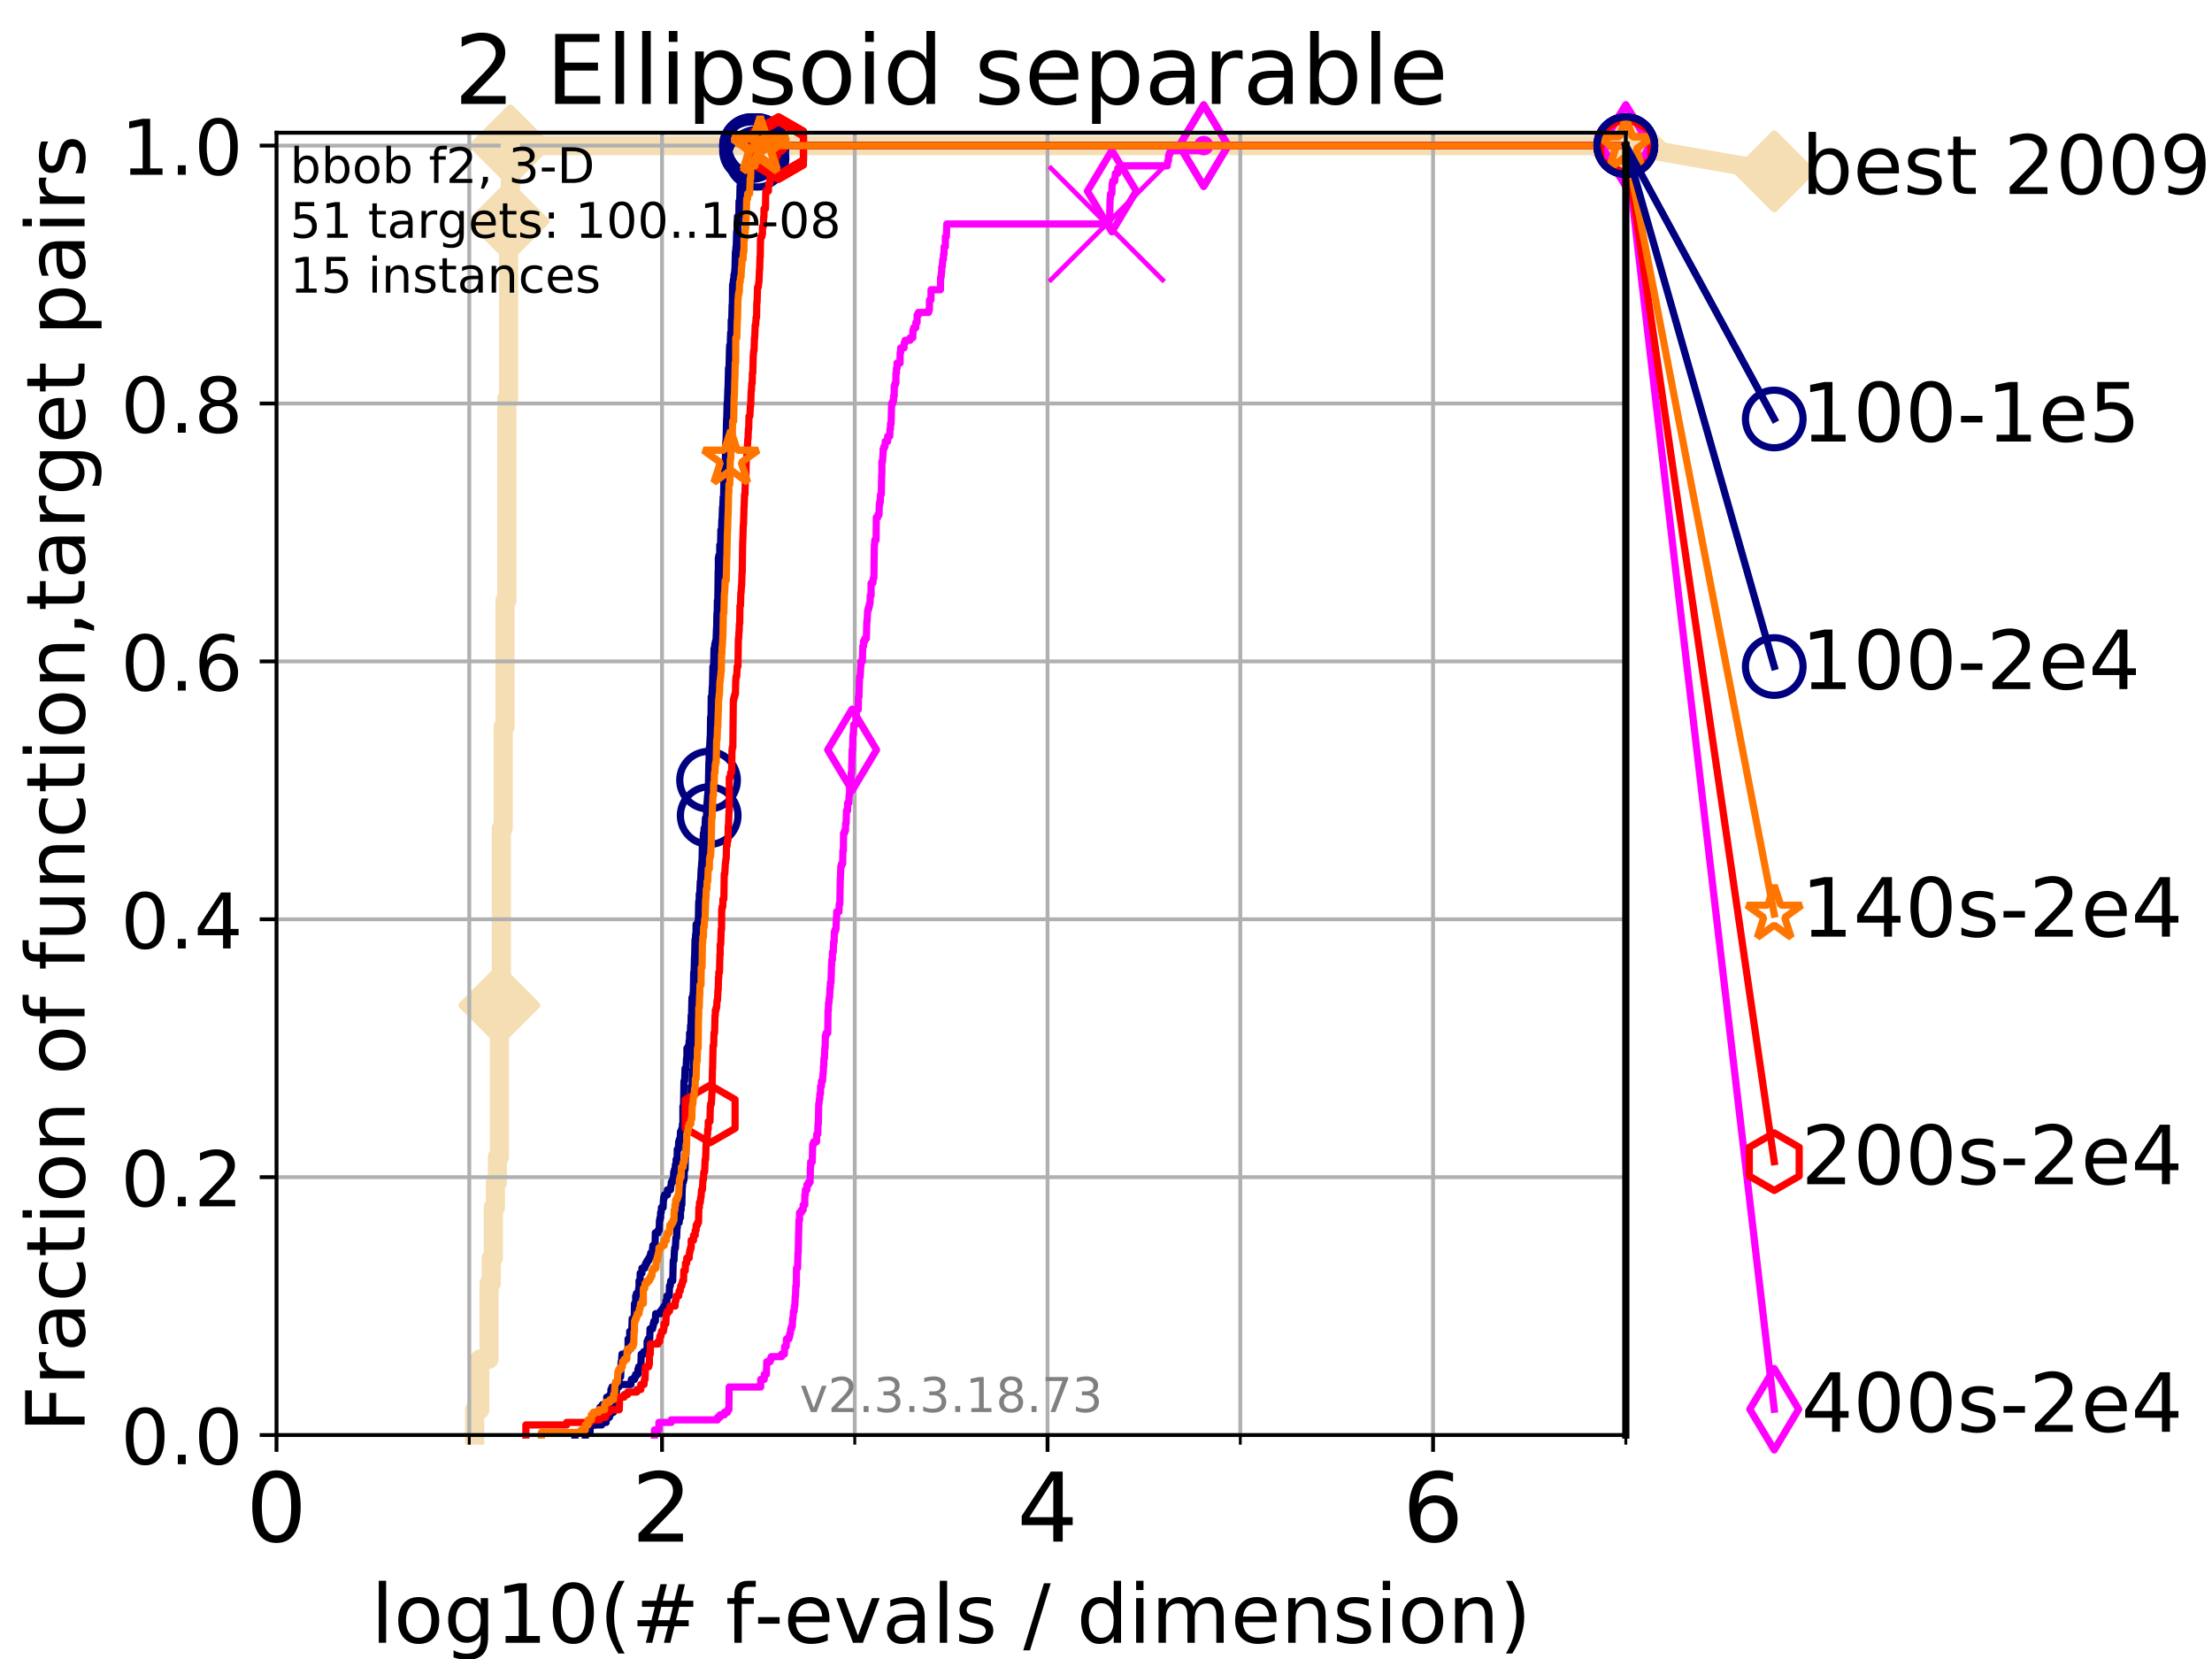 <?xml version="1.0" encoding="utf-8" standalone="no"?>
<!DOCTYPE svg PUBLIC "-//W3C//DTD SVG 1.1//EN"
  "http://www.w3.org/Graphics/SVG/1.1/DTD/svg11.dtd">
<!-- Created with matplotlib (https://matplotlib.org/) -->
<svg height="345.6pt" version="1.1" viewBox="0 0 460.8 345.6" width="460.8pt" xmlns="http://www.w3.org/2000/svg" xmlns:xlink="http://www.w3.org/1999/xlink">
 <defs>
  <style type="text/css">
*{stroke-linecap:butt;stroke-linejoin:round;}
  </style>
 </defs>
 <g id="figure_1">
  <g id="patch_1">
   <path d="M 0 345.6 
L 460.8 345.6 
L 460.8 0 
L 0 0 
z
" style="fill:#ffffff;"/>
  </g>
  <g id="axes_1">
   <g id="patch_2">
    <path d="M 57.6 298.944 
L 338.688 298.944 
L 338.688 27.648 
L 57.6 27.648 
z
" style="fill:#ffffff;"/>
   </g>
   <g id="line2d_1">
    <path d="M 98.881 298.944 
L 98.881 293.677 
L 99.938 293.677 
L 99.938 283.143 
L 101.878 283.143 
L 101.878 267.343 
L 102.331 267.343 
L 102.331 262.076 
L 102.772 262.076 
L 102.772 251.542 
L 103.203 251.542 
L 103.203 246.275 
L 103.623 246.275 
L 103.623 241.009 
L 104.034 241.009 
L 104.034 209.407 
L 104.435 209.407 
L 104.435 172.539 
L 104.826 172.539 
L 104.826 151.472 
L 105.21 151.472 
L 105.21 125.138 
L 105.585 125.138 
L 105.585 83.003 
L 105.952 83.003 
L 105.952 46.135 
L 106.312 46.135 
L 106.312 30.334 
L 338.688 30.334 
" style="fill:none;stroke:#f5deb3;stroke-linecap:square;stroke-width:4;"/>
   </g>
   <g id="line2d_2">
    <defs>
     <path d="M -0 7.778 
L 7.778 0 
L 0 -7.778 
L -7.778 -0 
z
" id="m59577ed9a8" style="stroke:#f5deb3;stroke-linejoin:miter;stroke-width:1.5;"/>
    </defs>
    <g>
     <use style="fill:#f5deb3;stroke:#f5deb3;stroke-linejoin:miter;stroke-width:1.5;" x="104.034" xlink:href="#m59577ed9a8" y="209.407"/>
     <use style="fill:#f5deb3;stroke:#f5deb3;stroke-linejoin:miter;stroke-width:1.5;" x="105.952" xlink:href="#m59577ed9a8" y="46.135"/>
     <use style="fill:#f5deb3;stroke:#f5deb3;stroke-linejoin:miter;stroke-width:1.5;" x="106.312" xlink:href="#m59577ed9a8" y="30.334"/>
     <use style="fill:#f5deb3;stroke:#f5deb3;stroke-linejoin:miter;stroke-width:1.5;" x="106.312" xlink:href="#m59577ed9a8" y="30.334"/>
     <use style="fill:#f5deb3;stroke:#f5deb3;stroke-linejoin:miter;stroke-width:1.5;" x="338.688" xlink:href="#m59577ed9a8" y="30.334"/>
    </g>
   </g>
   <g id="line2d_3">
    <path style="fill:none;stroke:#f5deb3;stroke-linecap:square;stroke-width:4;"/>
    <g/>
   </g>
   <g id="line2d_4">
    <path d="M 338.688 30.334 
L 369.608 35.706 
" style="fill:none;stroke:#f5deb3;stroke-linecap:square;stroke-width:4;"/>
    <g>
     <use style="fill:#f5deb3;stroke:#f5deb3;stroke-linejoin:miter;stroke-width:1.5;" x="338.688" xlink:href="#m59577ed9a8" y="30.334"/>
     <use style="fill:#f5deb3;stroke:#f5deb3;stroke-linejoin:miter;stroke-width:1.5;" x="369.608" xlink:href="#m59577ed9a8" y="35.706"/>
    </g>
   </g>
   <g id="matplotlib.axis_1">
    <g id="xtick_1">
     <g id="line2d_5">
      <path clip-path="url(#p80550a9a04)" d="M 57.6 298.944 
L 57.6 27.648 
" style="fill:none;stroke:#b0b0b0;stroke-linecap:square;stroke-width:0.8;"/>
     </g>
     <g id="line2d_6">
      <defs>
       <path d="M 0 0 
L 0 3.5 
" id="m356fabc2bd" style="stroke:#000000;stroke-width:0.8;"/>
      </defs>
      <g>
       <use style="stroke:#000000;stroke-width:0.8;" x="57.6" xlink:href="#m356fabc2bd" y="298.944"/>
      </g>
     </g>
     <g id="text_1">
      <!-- 0 -->
      <defs>
       <path d="M 31.781 66.406 
Q 24.172 66.406 20.328 58.906 
Q 16.5 51.422 16.5 36.375 
Q 16.5 21.391 20.328 13.891 
Q 24.172 6.391 31.781 6.391 
Q 39.453 6.391 43.281 13.891 
Q 47.125 21.391 47.125 36.375 
Q 47.125 51.422 43.281 58.906 
Q 39.453 66.406 31.781 66.406 
z
M 31.781 74.219 
Q 44.047 74.219 50.516 64.516 
Q 56.984 54.828 56.984 36.375 
Q 56.984 17.969 50.516 8.266 
Q 44.047 -1.422 31.781 -1.422 
Q 19.531 -1.422 13.062 8.266 
Q 6.594 17.969 6.594 36.375 
Q 6.594 54.828 13.062 64.516 
Q 19.531 74.219 31.781 74.219 
z
" id="DejaVuSans-48"/>
      </defs>
      <g transform="translate(51.237 321.141)scale(0.2 -0.2)">
       <use xlink:href="#DejaVuSans-48"/>
      </g>
     </g>
    </g>
    <g id="xtick_2">
     <g id="line2d_7">
      <path clip-path="url(#p80550a9a04)" d="M 137.911 298.944 
L 137.911 27.648 
" style="fill:none;stroke:#b0b0b0;stroke-linecap:square;stroke-width:0.8;"/>
     </g>
     <g id="line2d_8">
      <g>
       <use style="stroke:#000000;stroke-width:0.8;" x="137.911" xlink:href="#m356fabc2bd" y="298.944"/>
      </g>
     </g>
     <g id="text_2">
      <!-- 2 -->
      <defs>
       <path d="M 19.188 8.297 
L 53.609 8.297 
L 53.609 0 
L 7.328 0 
L 7.328 8.297 
Q 12.938 14.109 22.625 23.891 
Q 32.328 33.688 34.812 36.531 
Q 39.547 41.844 41.422 45.531 
Q 43.312 49.219 43.312 52.781 
Q 43.312 58.594 39.234 62.25 
Q 35.156 65.922 28.609 65.922 
Q 23.969 65.922 18.812 64.312 
Q 13.672 62.703 7.812 59.422 
L 7.812 69.391 
Q 13.766 71.781 18.938 73 
Q 24.125 74.219 28.422 74.219 
Q 39.75 74.219 46.484 68.547 
Q 53.219 62.891 53.219 53.422 
Q 53.219 48.922 51.531 44.891 
Q 49.859 40.875 45.406 35.406 
Q 44.188 33.984 37.641 27.219 
Q 31.109 20.453 19.188 8.297 
z
" id="DejaVuSans-50"/>
      </defs>
      <g transform="translate(131.548 321.141)scale(0.2 -0.2)">
       <use xlink:href="#DejaVuSans-50"/>
      </g>
     </g>
    </g>
    <g id="xtick_3">
     <g id="line2d_9">
      <path clip-path="url(#p80550a9a04)" d="M 218.222 298.944 
L 218.222 27.648 
" style="fill:none;stroke:#b0b0b0;stroke-linecap:square;stroke-width:0.8;"/>
     </g>
     <g id="line2d_10">
      <g>
       <use style="stroke:#000000;stroke-width:0.8;" x="218.222" xlink:href="#m356fabc2bd" y="298.944"/>
      </g>
     </g>
     <g id="text_3">
      <!-- 4 -->
      <defs>
       <path d="M 37.797 64.312 
L 12.891 25.391 
L 37.797 25.391 
z
M 35.203 72.906 
L 47.609 72.906 
L 47.609 25.391 
L 58.016 25.391 
L 58.016 17.188 
L 47.609 17.188 
L 47.609 0 
L 37.797 0 
L 37.797 17.188 
L 4.891 17.188 
L 4.891 26.703 
z
" id="DejaVuSans-52"/>
      </defs>
      <g transform="translate(211.859 321.141)scale(0.2 -0.2)">
       <use xlink:href="#DejaVuSans-52"/>
      </g>
     </g>
    </g>
    <g id="xtick_4">
     <g id="line2d_11">
      <path clip-path="url(#p80550a9a04)" d="M 298.533 298.944 
L 298.533 27.648 
" style="fill:none;stroke:#b0b0b0;stroke-linecap:square;stroke-width:0.8;"/>
     </g>
     <g id="line2d_12">
      <g>
       <use style="stroke:#000000;stroke-width:0.8;" x="298.533" xlink:href="#m356fabc2bd" y="298.944"/>
      </g>
     </g>
     <g id="text_4">
      <!-- 6 -->
      <defs>
       <path d="M 33.016 40.375 
Q 26.375 40.375 22.484 35.828 
Q 18.609 31.297 18.609 23.391 
Q 18.609 15.531 22.484 10.953 
Q 26.375 6.391 33.016 6.391 
Q 39.656 6.391 43.531 10.953 
Q 47.406 15.531 47.406 23.391 
Q 47.406 31.297 43.531 35.828 
Q 39.656 40.375 33.016 40.375 
z
M 52.594 71.297 
L 52.594 62.312 
Q 48.875 64.062 45.094 64.984 
Q 41.312 65.922 37.594 65.922 
Q 27.828 65.922 22.672 59.328 
Q 17.531 52.734 16.797 39.406 
Q 19.672 43.656 24.016 45.922 
Q 28.375 48.188 33.594 48.188 
Q 44.578 48.188 50.953 41.516 
Q 57.328 34.859 57.328 23.391 
Q 57.328 12.156 50.688 5.359 
Q 44.047 -1.422 33.016 -1.422 
Q 20.359 -1.422 13.672 8.266 
Q 6.984 17.969 6.984 36.375 
Q 6.984 53.656 15.188 63.938 
Q 23.391 74.219 37.203 74.219 
Q 40.922 74.219 44.703 73.484 
Q 48.484 72.75 52.594 71.297 
z
" id="DejaVuSans-54"/>
      </defs>
      <g transform="translate(292.17 321.141)scale(0.2 -0.2)">
       <use xlink:href="#DejaVuSans-54"/>
      </g>
     </g>
    </g>
    <g id="xtick_5">
     <g id="line2d_13">
      <path clip-path="url(#p80550a9a04)" d="M 97.755 298.944 
L 97.755 27.648 
" style="fill:none;stroke:#b0b0b0;stroke-linecap:square;stroke-width:0.8;"/>
     </g>
     <g id="line2d_14">
      <defs>
       <path d="M 0 0 
L 0 2 
" id="m8172ef4f39" style="stroke:#000000;stroke-width:0.6;"/>
      </defs>
      <g>
       <use style="stroke:#000000;stroke-width:0.6;" x="97.755" xlink:href="#m8172ef4f39" y="298.944"/>
      </g>
     </g>
    </g>
    <g id="xtick_6">
     <g id="line2d_15">
      <path clip-path="url(#p80550a9a04)" d="M 178.066 298.944 
L 178.066 27.648 
" style="fill:none;stroke:#b0b0b0;stroke-linecap:square;stroke-width:0.8;"/>
     </g>
     <g id="line2d_16">
      <g>
       <use style="stroke:#000000;stroke-width:0.6;" x="178.066" xlink:href="#m8172ef4f39" y="298.944"/>
      </g>
     </g>
    </g>
    <g id="xtick_7">
     <g id="line2d_17">
      <path clip-path="url(#p80550a9a04)" d="M 258.377 298.944 
L 258.377 27.648 
" style="fill:none;stroke:#b0b0b0;stroke-linecap:square;stroke-width:0.8;"/>
     </g>
     <g id="line2d_18">
      <g>
       <use style="stroke:#000000;stroke-width:0.6;" x="258.377" xlink:href="#m8172ef4f39" y="298.944"/>
      </g>
     </g>
    </g>
    <g id="xtick_8">
     <g id="line2d_19">
      <path clip-path="url(#p80550a9a04)" d="M 338.688 298.944 
L 338.688 27.648 
" style="fill:none;stroke:#b0b0b0;stroke-linecap:square;stroke-width:0.8;"/>
     </g>
     <g id="line2d_20">
      <g>
       <use style="stroke:#000000;stroke-width:0.6;" x="338.688" xlink:href="#m8172ef4f39" y="298.944"/>
      </g>
     </g>
    </g>
    <g id="text_5">
     <!-- log10(# f-evals / dimension) -->
     <defs>
      <path d="M 9.422 75.984 
L 18.406 75.984 
L 18.406 0 
L 9.422 0 
z
" id="DejaVuSans-108"/>
      <path d="M 30.609 48.391 
Q 23.391 48.391 19.188 42.75 
Q 14.984 37.109 14.984 27.297 
Q 14.984 17.484 19.156 11.844 
Q 23.344 6.203 30.609 6.203 
Q 37.797 6.203 41.984 11.859 
Q 46.188 17.531 46.188 27.297 
Q 46.188 37.016 41.984 42.703 
Q 37.797 48.391 30.609 48.391 
z
M 30.609 56 
Q 42.328 56 49.016 48.375 
Q 55.719 40.766 55.719 27.297 
Q 55.719 13.875 49.016 6.219 
Q 42.328 -1.422 30.609 -1.422 
Q 18.844 -1.422 12.172 6.219 
Q 5.516 13.875 5.516 27.297 
Q 5.516 40.766 12.172 48.375 
Q 18.844 56 30.609 56 
z
" id="DejaVuSans-111"/>
      <path d="M 45.406 27.984 
Q 45.406 37.75 41.375 43.109 
Q 37.359 48.484 30.078 48.484 
Q 22.859 48.484 18.828 43.109 
Q 14.797 37.75 14.797 27.984 
Q 14.797 18.266 18.828 12.891 
Q 22.859 7.516 30.078 7.516 
Q 37.359 7.516 41.375 12.891 
Q 45.406 18.266 45.406 27.984 
z
M 54.391 6.781 
Q 54.391 -7.172 48.188 -13.984 
Q 42 -20.797 29.203 -20.797 
Q 24.469 -20.797 20.266 -20.094 
Q 16.062 -19.391 12.109 -17.922 
L 12.109 -9.188 
Q 16.062 -11.328 19.922 -12.344 
Q 23.781 -13.375 27.781 -13.375 
Q 36.625 -13.375 41.016 -8.766 
Q 45.406 -4.156 45.406 5.172 
L 45.406 9.625 
Q 42.625 4.781 38.281 2.391 
Q 33.938 0 27.875 0 
Q 17.828 0 11.672 7.656 
Q 5.516 15.328 5.516 27.984 
Q 5.516 40.672 11.672 48.328 
Q 17.828 56 27.875 56 
Q 33.938 56 38.281 53.609 
Q 42.625 51.219 45.406 46.391 
L 45.406 54.688 
L 54.391 54.688 
z
" id="DejaVuSans-103"/>
      <path d="M 12.406 8.297 
L 28.516 8.297 
L 28.516 63.922 
L 10.984 60.406 
L 10.984 69.391 
L 28.422 72.906 
L 38.281 72.906 
L 38.281 8.297 
L 54.391 8.297 
L 54.391 0 
L 12.406 0 
z
" id="DejaVuSans-49"/>
      <path d="M 31 75.875 
Q 24.469 64.656 21.281 53.656 
Q 18.109 42.672 18.109 31.391 
Q 18.109 20.125 21.312 9.062 
Q 24.516 -2 31 -13.188 
L 23.188 -13.188 
Q 15.875 -1.703 12.234 9.375 
Q 8.594 20.453 8.594 31.391 
Q 8.594 42.281 12.203 53.312 
Q 15.828 64.359 23.188 75.875 
z
" id="DejaVuSans-40"/>
      <path d="M 51.125 44 
L 36.922 44 
L 32.812 27.688 
L 47.125 27.688 
z
M 43.797 71.781 
L 38.719 51.516 
L 52.984 51.516 
L 58.109 71.781 
L 65.922 71.781 
L 60.891 51.516 
L 76.125 51.516 
L 76.125 44 
L 58.984 44 
L 54.984 27.688 
L 70.516 27.688 
L 70.516 20.219 
L 53.078 20.219 
L 48 0 
L 40.188 0 
L 45.219 20.219 
L 30.906 20.219 
L 25.875 0 
L 18.016 0 
L 23.094 20.219 
L 7.719 20.219 
L 7.719 27.688 
L 24.906 27.688 
L 29 44 
L 13.281 44 
L 13.281 51.516 
L 30.906 51.516 
L 35.891 71.781 
z
" id="DejaVuSans-35"/>
      <path id="DejaVuSans-32"/>
      <path d="M 37.109 75.984 
L 37.109 68.5 
L 28.516 68.5 
Q 23.688 68.5 21.797 66.547 
Q 19.922 64.594 19.922 59.516 
L 19.922 54.688 
L 34.719 54.688 
L 34.719 47.703 
L 19.922 47.703 
L 19.922 0 
L 10.891 0 
L 10.891 47.703 
L 2.297 47.703 
L 2.297 54.688 
L 10.891 54.688 
L 10.891 58.5 
Q 10.891 67.625 15.141 71.797 
Q 19.391 75.984 28.609 75.984 
z
" id="DejaVuSans-102"/>
      <path d="M 4.891 31.391 
L 31.203 31.391 
L 31.203 23.391 
L 4.891 23.391 
z
" id="DejaVuSans-45"/>
      <path d="M 56.203 29.594 
L 56.203 25.203 
L 14.891 25.203 
Q 15.484 15.922 20.484 11.062 
Q 25.484 6.203 34.422 6.203 
Q 39.594 6.203 44.453 7.469 
Q 49.312 8.734 54.109 11.281 
L 54.109 2.781 
Q 49.266 0.734 44.188 -0.344 
Q 39.109 -1.422 33.891 -1.422 
Q 20.797 -1.422 13.156 6.188 
Q 5.516 13.812 5.516 26.812 
Q 5.516 40.234 12.766 48.109 
Q 20.016 56 32.328 56 
Q 43.359 56 49.781 48.891 
Q 56.203 41.797 56.203 29.594 
z
M 47.219 32.234 
Q 47.125 39.594 43.094 43.984 
Q 39.062 48.391 32.422 48.391 
Q 24.906 48.391 20.391 44.141 
Q 15.875 39.891 15.188 32.172 
z
" id="DejaVuSans-101"/>
      <path d="M 2.984 54.688 
L 12.5 54.688 
L 29.594 8.797 
L 46.688 54.688 
L 56.203 54.688 
L 35.688 0 
L 23.484 0 
z
" id="DejaVuSans-118"/>
      <path d="M 34.281 27.484 
Q 23.391 27.484 19.188 25 
Q 14.984 22.516 14.984 16.5 
Q 14.984 11.719 18.141 8.906 
Q 21.297 6.109 26.703 6.109 
Q 34.188 6.109 38.703 11.406 
Q 43.219 16.703 43.219 25.484 
L 43.219 27.484 
z
M 52.203 31.203 
L 52.203 0 
L 43.219 0 
L 43.219 8.297 
Q 40.141 3.328 35.547 0.953 
Q 30.953 -1.422 24.312 -1.422 
Q 15.922 -1.422 10.953 3.297 
Q 6 8.016 6 15.922 
Q 6 25.141 12.172 29.828 
Q 18.359 34.516 30.609 34.516 
L 43.219 34.516 
L 43.219 35.406 
Q 43.219 41.609 39.141 45 
Q 35.062 48.391 27.688 48.391 
Q 23 48.391 18.547 47.266 
Q 14.109 46.141 10.016 43.891 
L 10.016 52.203 
Q 14.938 54.109 19.578 55.047 
Q 24.219 56 28.609 56 
Q 40.484 56 46.344 49.844 
Q 52.203 43.703 52.203 31.203 
z
" id="DejaVuSans-97"/>
      <path d="M 44.281 53.078 
L 44.281 44.578 
Q 40.484 46.531 36.375 47.5 
Q 32.281 48.484 27.875 48.484 
Q 21.188 48.484 17.844 46.438 
Q 14.5 44.391 14.5 40.281 
Q 14.5 37.156 16.891 35.375 
Q 19.281 33.594 26.516 31.984 
L 29.594 31.297 
Q 39.156 29.25 43.188 25.516 
Q 47.219 21.781 47.219 15.094 
Q 47.219 7.469 41.188 3.016 
Q 35.156 -1.422 24.609 -1.422 
Q 20.219 -1.422 15.453 -0.562 
Q 10.688 0.297 5.422 2 
L 5.422 11.281 
Q 10.406 8.688 15.234 7.391 
Q 20.062 6.109 24.812 6.109 
Q 31.156 6.109 34.562 8.281 
Q 37.984 10.453 37.984 14.406 
Q 37.984 18.062 35.516 20.016 
Q 33.062 21.969 24.703 23.781 
L 21.578 24.516 
Q 13.234 26.266 9.516 29.906 
Q 5.812 33.547 5.812 39.891 
Q 5.812 47.609 11.281 51.797 
Q 16.75 56 26.812 56 
Q 31.781 56 36.172 55.266 
Q 40.578 54.547 44.281 53.078 
z
" id="DejaVuSans-115"/>
      <path d="M 25.391 72.906 
L 33.688 72.906 
L 8.297 -9.281 
L 0 -9.281 
z
" id="DejaVuSans-47"/>
      <path d="M 45.406 46.391 
L 45.406 75.984 
L 54.391 75.984 
L 54.391 0 
L 45.406 0 
L 45.406 8.203 
Q 42.578 3.328 38.25 0.953 
Q 33.938 -1.422 27.875 -1.422 
Q 17.969 -1.422 11.734 6.484 
Q 5.516 14.406 5.516 27.297 
Q 5.516 40.188 11.734 48.094 
Q 17.969 56 27.875 56 
Q 33.938 56 38.25 53.625 
Q 42.578 51.266 45.406 46.391 
z
M 14.797 27.297 
Q 14.797 17.391 18.875 11.75 
Q 22.953 6.109 30.078 6.109 
Q 37.203 6.109 41.297 11.75 
Q 45.406 17.391 45.406 27.297 
Q 45.406 37.203 41.297 42.844 
Q 37.203 48.484 30.078 48.484 
Q 22.953 48.484 18.875 42.844 
Q 14.797 37.203 14.797 27.297 
z
" id="DejaVuSans-100"/>
      <path d="M 9.422 54.688 
L 18.406 54.688 
L 18.406 0 
L 9.422 0 
z
M 9.422 75.984 
L 18.406 75.984 
L 18.406 64.594 
L 9.422 64.594 
z
" id="DejaVuSans-105"/>
      <path d="M 52 44.188 
Q 55.375 50.25 60.062 53.125 
Q 64.75 56 71.094 56 
Q 79.641 56 84.281 50.016 
Q 88.922 44.047 88.922 33.016 
L 88.922 0 
L 79.891 0 
L 79.891 32.719 
Q 79.891 40.578 77.094 44.375 
Q 74.312 48.188 68.609 48.188 
Q 61.625 48.188 57.562 43.547 
Q 53.516 38.922 53.516 30.906 
L 53.516 0 
L 44.484 0 
L 44.484 32.719 
Q 44.484 40.625 41.703 44.406 
Q 38.922 48.188 33.109 48.188 
Q 26.219 48.188 22.156 43.531 
Q 18.109 38.875 18.109 30.906 
L 18.109 0 
L 9.078 0 
L 9.078 54.688 
L 18.109 54.688 
L 18.109 46.188 
Q 21.188 51.219 25.484 53.609 
Q 29.781 56 35.688 56 
Q 41.656 56 45.828 52.969 
Q 50 49.953 52 44.188 
z
" id="DejaVuSans-109"/>
      <path d="M 54.891 33.016 
L 54.891 0 
L 45.906 0 
L 45.906 32.719 
Q 45.906 40.484 42.875 44.328 
Q 39.844 48.188 33.797 48.188 
Q 26.516 48.188 22.312 43.547 
Q 18.109 38.922 18.109 30.906 
L 18.109 0 
L 9.078 0 
L 9.078 54.688 
L 18.109 54.688 
L 18.109 46.188 
Q 21.344 51.125 25.703 53.562 
Q 30.078 56 35.797 56 
Q 45.219 56 50.047 50.172 
Q 54.891 44.344 54.891 33.016 
z
" id="DejaVuSans-110"/>
      <path d="M 8.016 75.875 
L 15.828 75.875 
Q 23.141 64.359 26.781 53.312 
Q 30.422 42.281 30.422 31.391 
Q 30.422 20.453 26.781 9.375 
Q 23.141 -1.703 15.828 -13.188 
L 8.016 -13.188 
Q 14.5 -2 17.703 9.062 
Q 20.906 20.125 20.906 31.391 
Q 20.906 42.672 17.703 53.656 
Q 14.5 64.656 8.016 75.875 
z
" id="DejaVuSans-41"/>
     </defs>
     <g transform="translate(77.303 342.218)scale(0.17 -0.17)">
      <use xlink:href="#DejaVuSans-108"/>
      <use x="27.783" xlink:href="#DejaVuSans-111"/>
      <use x="88.965" xlink:href="#DejaVuSans-103"/>
      <use x="152.441" xlink:href="#DejaVuSans-49"/>
      <use x="216.064" xlink:href="#DejaVuSans-48"/>
      <use x="279.688" xlink:href="#DejaVuSans-40"/>
      <use x="318.701" xlink:href="#DejaVuSans-35"/>
      <use x="402.49" xlink:href="#DejaVuSans-32"/>
      <use x="434.277" xlink:href="#DejaVuSans-102"/>
      <use x="469.404" xlink:href="#DejaVuSans-45"/>
      <use x="505.488" xlink:href="#DejaVuSans-101"/>
      <use x="567.012" xlink:href="#DejaVuSans-118"/>
      <use x="626.191" xlink:href="#DejaVuSans-97"/>
      <use x="687.471" xlink:href="#DejaVuSans-108"/>
      <use x="715.254" xlink:href="#DejaVuSans-115"/>
      <use x="767.354" xlink:href="#DejaVuSans-32"/>
      <use x="799.141" xlink:href="#DejaVuSans-47"/>
      <use x="832.832" xlink:href="#DejaVuSans-32"/>
      <use x="864.619" xlink:href="#DejaVuSans-100"/>
      <use x="928.096" xlink:href="#DejaVuSans-105"/>
      <use x="955.879" xlink:href="#DejaVuSans-109"/>
      <use x="1053.291" xlink:href="#DejaVuSans-101"/>
      <use x="1114.814" xlink:href="#DejaVuSans-110"/>
      <use x="1178.193" xlink:href="#DejaVuSans-115"/>
      <use x="1230.293" xlink:href="#DejaVuSans-105"/>
      <use x="1258.076" xlink:href="#DejaVuSans-111"/>
      <use x="1319.258" xlink:href="#DejaVuSans-110"/>
      <use x="1382.637" xlink:href="#DejaVuSans-41"/>
     </g>
    </g>
   </g>
   <g id="matplotlib.axis_2">
    <g id="ytick_1">
     <g id="line2d_21">
      <path clip-path="url(#p80550a9a04)" d="M 57.6 298.944 
L 338.688 298.944 
" style="fill:none;stroke:#b0b0b0;stroke-linecap:square;stroke-width:0.8;"/>
     </g>
     <g id="line2d_22">
      <defs>
       <path d="M 0 0 
L -3.5 0 
" id="mee1683a9bc" style="stroke:#000000;stroke-width:0.8;"/>
      </defs>
      <g>
       <use style="stroke:#000000;stroke-width:0.8;" x="57.6" xlink:href="#mee1683a9bc" y="298.944"/>
      </g>
     </g>
     <g id="text_6">
      <!-- 0.0 -->
      <defs>
       <path d="M 10.688 12.406 
L 21 12.406 
L 21 0 
L 10.688 0 
z
" id="DejaVuSans-46"/>
      </defs>
      <g transform="translate(25.155 305.023)scale(0.16 -0.16)">
       <use xlink:href="#DejaVuSans-48"/>
       <use x="63.623" xlink:href="#DejaVuSans-46"/>
       <use x="95.41" xlink:href="#DejaVuSans-48"/>
      </g>
     </g>
    </g>
    <g id="ytick_2">
     <g id="line2d_23">
      <path clip-path="url(#p80550a9a04)" d="M 57.6 245.222 
L 338.688 245.222 
" style="fill:none;stroke:#b0b0b0;stroke-linecap:square;stroke-width:0.8;"/>
     </g>
     <g id="line2d_24">
      <g>
       <use style="stroke:#000000;stroke-width:0.8;" x="57.6" xlink:href="#mee1683a9bc" y="245.222"/>
      </g>
     </g>
     <g id="text_7">
      <!-- 0.2 -->
      <g transform="translate(25.155 251.301)scale(0.16 -0.16)">
       <use xlink:href="#DejaVuSans-48"/>
       <use x="63.623" xlink:href="#DejaVuSans-46"/>
       <use x="95.41" xlink:href="#DejaVuSans-50"/>
      </g>
     </g>
    </g>
    <g id="ytick_3">
     <g id="line2d_25">
      <path clip-path="url(#p80550a9a04)" d="M 57.6 191.5 
L 338.688 191.5 
" style="fill:none;stroke:#b0b0b0;stroke-linecap:square;stroke-width:0.8;"/>
     </g>
     <g id="line2d_26">
      <g>
       <use style="stroke:#000000;stroke-width:0.8;" x="57.6" xlink:href="#mee1683a9bc" y="191.5"/>
      </g>
     </g>
     <g id="text_8">
      <!-- 0.4 -->
      <g transform="translate(25.155 197.579)scale(0.16 -0.16)">
       <use xlink:href="#DejaVuSans-48"/>
       <use x="63.623" xlink:href="#DejaVuSans-46"/>
       <use x="95.41" xlink:href="#DejaVuSans-52"/>
      </g>
     </g>
    </g>
    <g id="ytick_4">
     <g id="line2d_27">
      <path clip-path="url(#p80550a9a04)" d="M 57.6 137.778 
L 338.688 137.778 
" style="fill:none;stroke:#b0b0b0;stroke-linecap:square;stroke-width:0.8;"/>
     </g>
     <g id="line2d_28">
      <g>
       <use style="stroke:#000000;stroke-width:0.8;" x="57.6" xlink:href="#mee1683a9bc" y="137.778"/>
      </g>
     </g>
     <g id="text_9">
      <!-- 0.6 -->
      <g transform="translate(25.155 143.857)scale(0.16 -0.16)">
       <use xlink:href="#DejaVuSans-48"/>
       <use x="63.623" xlink:href="#DejaVuSans-46"/>
       <use x="95.41" xlink:href="#DejaVuSans-54"/>
      </g>
     </g>
    </g>
    <g id="ytick_5">
     <g id="line2d_29">
      <path clip-path="url(#p80550a9a04)" d="M 57.6 84.056 
L 338.688 84.056 
" style="fill:none;stroke:#b0b0b0;stroke-linecap:square;stroke-width:0.8;"/>
     </g>
     <g id="line2d_30">
      <g>
       <use style="stroke:#000000;stroke-width:0.8;" x="57.6" xlink:href="#mee1683a9bc" y="84.056"/>
      </g>
     </g>
     <g id="text_10">
      <!-- 0.8 -->
      <defs>
       <path d="M 31.781 34.625 
Q 24.75 34.625 20.719 30.859 
Q 16.703 27.094 16.703 20.516 
Q 16.703 13.922 20.719 10.156 
Q 24.75 6.391 31.781 6.391 
Q 38.812 6.391 42.859 10.172 
Q 46.922 13.969 46.922 20.516 
Q 46.922 27.094 42.891 30.859 
Q 38.875 34.625 31.781 34.625 
z
M 21.922 38.812 
Q 15.578 40.375 12.031 44.719 
Q 8.5 49.078 8.5 55.328 
Q 8.5 64.062 14.719 69.141 
Q 20.953 74.219 31.781 74.219 
Q 42.672 74.219 48.875 69.141 
Q 55.078 64.062 55.078 55.328 
Q 55.078 49.078 51.531 44.719 
Q 48 40.375 41.703 38.812 
Q 48.828 37.156 52.797 32.312 
Q 56.781 27.484 56.781 20.516 
Q 56.781 9.906 50.312 4.234 
Q 43.844 -1.422 31.781 -1.422 
Q 19.734 -1.422 13.25 4.234 
Q 6.781 9.906 6.781 20.516 
Q 6.781 27.484 10.781 32.312 
Q 14.797 37.156 21.922 38.812 
z
M 18.312 54.391 
Q 18.312 48.734 21.844 45.562 
Q 25.391 42.391 31.781 42.391 
Q 38.141 42.391 41.719 45.562 
Q 45.312 48.734 45.312 54.391 
Q 45.312 60.062 41.719 63.234 
Q 38.141 66.406 31.781 66.406 
Q 25.391 66.406 21.844 63.234 
Q 18.312 60.062 18.312 54.391 
z
" id="DejaVuSans-56"/>
      </defs>
      <g transform="translate(25.155 90.135)scale(0.16 -0.16)">
       <use xlink:href="#DejaVuSans-48"/>
       <use x="63.623" xlink:href="#DejaVuSans-46"/>
       <use x="95.41" xlink:href="#DejaVuSans-56"/>
      </g>
     </g>
    </g>
    <g id="ytick_6">
     <g id="line2d_31">
      <path clip-path="url(#p80550a9a04)" d="M 57.6 30.334 
L 338.688 30.334 
" style="fill:none;stroke:#b0b0b0;stroke-linecap:square;stroke-width:0.8;"/>
     </g>
     <g id="line2d_32">
      <g>
       <use style="stroke:#000000;stroke-width:0.8;" x="57.6" xlink:href="#mee1683a9bc" y="30.334"/>
      </g>
     </g>
     <g id="text_11">
      <!-- 1.0 -->
      <g transform="translate(25.155 36.413)scale(0.16 -0.16)">
       <use xlink:href="#DejaVuSans-49"/>
       <use x="63.623" xlink:href="#DejaVuSans-46"/>
       <use x="95.41" xlink:href="#DejaVuSans-48"/>
      </g>
     </g>
    </g>
    <g id="text_12">
     <!-- Fraction of function,target pairs -->
     <defs>
      <path d="M 9.812 72.906 
L 51.703 72.906 
L 51.703 64.594 
L 19.672 64.594 
L 19.672 43.109 
L 48.578 43.109 
L 48.578 34.812 
L 19.672 34.812 
L 19.672 0 
L 9.812 0 
z
" id="DejaVuSans-70"/>
      <path d="M 41.109 46.297 
Q 39.594 47.172 37.812 47.578 
Q 36.031 48 33.891 48 
Q 26.266 48 22.188 43.047 
Q 18.109 38.094 18.109 28.812 
L 18.109 0 
L 9.078 0 
L 9.078 54.688 
L 18.109 54.688 
L 18.109 46.188 
Q 20.953 51.172 25.484 53.578 
Q 30.031 56 36.531 56 
Q 37.453 56 38.578 55.875 
Q 39.703 55.766 41.062 55.516 
z
" id="DejaVuSans-114"/>
      <path d="M 48.781 52.594 
L 48.781 44.188 
Q 44.969 46.297 41.141 47.344 
Q 37.312 48.391 33.406 48.391 
Q 24.656 48.391 19.812 42.844 
Q 14.984 37.312 14.984 27.297 
Q 14.984 17.281 19.812 11.734 
Q 24.656 6.203 33.406 6.203 
Q 37.312 6.203 41.141 7.25 
Q 44.969 8.297 48.781 10.406 
L 48.781 2.094 
Q 45.016 0.344 40.984 -0.531 
Q 36.969 -1.422 32.422 -1.422 
Q 20.062 -1.422 12.781 6.344 
Q 5.516 14.109 5.516 27.297 
Q 5.516 40.672 12.859 48.328 
Q 20.219 56 33.016 56 
Q 37.156 56 41.109 55.141 
Q 45.062 54.297 48.781 52.594 
z
" id="DejaVuSans-99"/>
      <path d="M 18.312 70.219 
L 18.312 54.688 
L 36.812 54.688 
L 36.812 47.703 
L 18.312 47.703 
L 18.312 18.016 
Q 18.312 11.328 20.141 9.422 
Q 21.969 7.516 27.594 7.516 
L 36.812 7.516 
L 36.812 0 
L 27.594 0 
Q 17.188 0 13.234 3.875 
Q 9.281 7.766 9.281 18.016 
L 9.281 47.703 
L 2.688 47.703 
L 2.688 54.688 
L 9.281 54.688 
L 9.281 70.219 
z
" id="DejaVuSans-116"/>
      <path d="M 8.5 21.578 
L 8.5 54.688 
L 17.484 54.688 
L 17.484 21.922 
Q 17.484 14.156 20.5 10.266 
Q 23.531 6.391 29.594 6.391 
Q 36.859 6.391 41.078 11.031 
Q 45.312 15.672 45.312 23.688 
L 45.312 54.688 
L 54.297 54.688 
L 54.297 0 
L 45.312 0 
L 45.312 8.406 
Q 42.047 3.422 37.719 1 
Q 33.406 -1.422 27.688 -1.422 
Q 18.266 -1.422 13.375 4.438 
Q 8.5 10.297 8.5 21.578 
z
M 31.109 56 
z
" id="DejaVuSans-117"/>
      <path d="M 11.719 12.406 
L 22.016 12.406 
L 22.016 4 
L 14.016 -11.625 
L 7.719 -11.625 
L 11.719 4 
z
" id="DejaVuSans-44"/>
      <path d="M 18.109 8.203 
L 18.109 -20.797 
L 9.078 -20.797 
L 9.078 54.688 
L 18.109 54.688 
L 18.109 46.391 
Q 20.953 51.266 25.266 53.625 
Q 29.594 56 35.594 56 
Q 45.562 56 51.781 48.094 
Q 58.016 40.188 58.016 27.297 
Q 58.016 14.406 51.781 6.484 
Q 45.562 -1.422 35.594 -1.422 
Q 29.594 -1.422 25.266 0.953 
Q 20.953 3.328 18.109 8.203 
z
M 48.688 27.297 
Q 48.688 37.203 44.609 42.844 
Q 40.531 48.484 33.406 48.484 
Q 26.266 48.484 22.188 42.844 
Q 18.109 37.203 18.109 27.297 
Q 18.109 17.391 22.188 11.75 
Q 26.266 6.109 33.406 6.109 
Q 40.531 6.109 44.609 11.75 
Q 48.688 17.391 48.688 27.297 
z
" id="DejaVuSans-112"/>
     </defs>
     <g transform="translate(17.62 298.435)rotate(-90)scale(0.17 -0.17)">
      <use xlink:href="#DejaVuSans-70"/>
      <use x="57.41" xlink:href="#DejaVuSans-114"/>
      <use x="98.523" xlink:href="#DejaVuSans-97"/>
      <use x="159.803" xlink:href="#DejaVuSans-99"/>
      <use x="214.783" xlink:href="#DejaVuSans-116"/>
      <use x="253.992" xlink:href="#DejaVuSans-105"/>
      <use x="281.775" xlink:href="#DejaVuSans-111"/>
      <use x="342.957" xlink:href="#DejaVuSans-110"/>
      <use x="406.336" xlink:href="#DejaVuSans-32"/>
      <use x="438.123" xlink:href="#DejaVuSans-111"/>
      <use x="499.305" xlink:href="#DejaVuSans-102"/>
      <use x="534.51" xlink:href="#DejaVuSans-32"/>
      <use x="566.297" xlink:href="#DejaVuSans-102"/>
      <use x="601.502" xlink:href="#DejaVuSans-117"/>
      <use x="664.881" xlink:href="#DejaVuSans-110"/>
      <use x="728.26" xlink:href="#DejaVuSans-99"/>
      <use x="783.24" xlink:href="#DejaVuSans-116"/>
      <use x="822.449" xlink:href="#DejaVuSans-105"/>
      <use x="850.232" xlink:href="#DejaVuSans-111"/>
      <use x="911.414" xlink:href="#DejaVuSans-110"/>
      <use x="974.793" xlink:href="#DejaVuSans-44"/>
      <use x="1006.58" xlink:href="#DejaVuSans-116"/>
      <use x="1045.789" xlink:href="#DejaVuSans-97"/>
      <use x="1107.068" xlink:href="#DejaVuSans-114"/>
      <use x="1148.166" xlink:href="#DejaVuSans-103"/>
      <use x="1211.643" xlink:href="#DejaVuSans-101"/>
      <use x="1273.166" xlink:href="#DejaVuSans-116"/>
      <use x="1312.375" xlink:href="#DejaVuSans-32"/>
      <use x="1344.162" xlink:href="#DejaVuSans-112"/>
      <use x="1407.639" xlink:href="#DejaVuSans-97"/>
      <use x="1468.918" xlink:href="#DejaVuSans-105"/>
      <use x="1496.701" xlink:href="#DejaVuSans-114"/>
      <use x="1537.814" xlink:href="#DejaVuSans-115"/>
     </g>
    </g>
   </g>
   <g id="line2d_33">
    <defs>
     <path d="M 0 1.5 
C 0.398 1.5 0.779 1.342 1.061 1.061 
C 1.342 0.779 1.5 0.398 1.5 0 
C 1.5 -0.398 1.342 -0.779 1.061 -1.061 
C 0.779 -1.342 0.398 -1.5 0 -1.5 
C -0.398 -1.5 -0.779 -1.342 -1.061 -1.061 
C -1.342 -0.779 -1.5 -0.398 -1.5 0 
C -1.5 0.398 -1.342 0.779 -1.061 1.061 
C -0.779 1.342 -0.398 1.5 0 1.5 
z
" id="m7231bc056f" style="stroke:#f5deb3;"/>
    </defs>
    <g>
     <use style="fill:#f5deb3;stroke:#f5deb3;" x="106.312" xlink:href="#m7231bc056f" y="30.334"/>
     <use style="fill:#f5deb3;stroke:#f5deb3;" x="106.312" xlink:href="#m7231bc056f" y="30.334"/>
    </g>
   </g>
   <g id="line2d_34">
    <defs>
     <path d="M 0 1.5 
C 0.398 1.5 0.779 1.342 1.061 1.061 
C 1.342 0.779 1.5 0.398 1.5 0 
C 1.5 -0.398 1.342 -0.779 1.061 -1.061 
C 0.779 -1.342 0.398 -1.5 0 -1.5 
C -0.398 -1.5 -0.779 -1.342 -1.061 -1.061 
C -1.342 -0.779 -1.5 -0.398 -1.5 0 
C -1.5 0.398 -1.342 0.779 -1.061 1.061 
C -0.779 1.342 -0.398 1.5 0 1.5 
z
" id="mb17dfbbb98" style="stroke:#000080;"/>
    </defs>
    <g>
     <use style="fill:#000080;stroke:#000080;" x="157.698" xlink:href="#mb17dfbbb98" y="30.334"/>
     <use style="fill:#000080;stroke:#000080;" x="157.698" xlink:href="#mb17dfbbb98" y="30.334"/>
    </g>
   </g>
   <g id="line2d_35">
    <path d="M 121.931 298.944 
L 121.931 298.417 
L 122.92 298.417 
L 122.92 296.837 
L 123.985 296.837 
L 123.985 294.204 
L 124.744 294.204 
L 124.744 293.677 
L 124.989 293.677 
L 124.989 293.15 
L 125.471 293.15 
L 125.471 292.624 
L 126.395 292.624 
L 126.395 291.044 
L 127.057 291.044 
L 127.057 290.517 
L 127.272 290.517 
L 127.272 289.464 
L 127.485 289.464 
L 127.485 288.937 
L 128.905 288.937 
L 128.905 288.41 
L 131.44 288.41 
L 131.524 287.357 
L 132.182 287.357 
L 132.182 286.83 
L 132.423 286.83 
L 132.423 286.304 
L 132.894 286.304 
L 132.894 285.25 
L 133.048 285.25 
L 133.048 284.723 
L 133.503 284.723 
L 133.578 282.09 
L 134.092 282.09 
L 134.092 281.563 
L 134.801 281.563 
L 134.801 279.457 
L 135.008 279.457 
L 135.008 278.93 
L 135.348 278.93 
L 135.415 276.823 
L 135.944 276.823 
L 135.944 276.296 
L 136.073 276.296 
L 136.073 275.77 
L 136.202 275.77 
L 136.202 275.243 
L 136.52 275.243 
L 136.583 273.663 
L 137.559 273.663 
L 137.559 273.136 
L 137.969 273.136 
L 137.969 272.61 
L 138.313 272.61 
L 138.313 272.083 
L 138.706 272.083 
L 138.706 271.03 
L 138.927 271.03 
L 138.927 269.976 
L 139.414 269.976 
L 139.467 267.87 
L 139.626 267.87 
L 139.731 266.816 
L 140.145 266.816 
L 140.247 262.603 
L 140.399 262.603 
L 140.499 260.496 
L 140.549 260.496 
L 140.549 259.969 
L 140.699 259.969 
L 140.797 257.862 
L 140.944 257.862 
L 141.042 255.756 
L 141.09 255.756 
L 141.09 254.702 
L 141.474 254.702 
L 141.568 253.649 
L 141.756 253.649 
L 141.756 252.069 
L 141.895 252.069 
L 141.895 251.016 
L 142.033 251.016 
L 142.125 247.329 
L 142.17 247.329 
L 142.17 246.275 
L 142.352 246.275 
L 142.352 245.749 
L 142.486 245.749 
L 142.576 243.642 
L 142.708 243.642 
L 142.797 240.482 
L 142.884 240.482 
L 142.928 236.268 
L 143.144 236.268 
L 143.23 234.162 
L 143.273 234.162 
L 143.358 231.001 
L 143.486 231.001 
L 143.486 230.475 
L 143.654 230.475 
L 143.654 229.948 
L 143.862 229.948 
L 143.903 228.895 
L 143.985 228.895 
L 143.985 226.261 
L 144.189 226.261 
L 144.189 223.101 
L 144.471 223.101 
L 144.55 218.361 
L 144.669 218.361 
L 144.748 216.781 
L 144.826 216.781 
L 144.904 212.567 
L 144.943 212.567 
L 145.021 208.881 
L 145.136 208.881 
L 145.136 206.247 
L 145.251 206.247 
L 145.251 205.194 
L 145.365 205.194 
L 145.365 204.667 
L 145.516 204.667 
L 145.554 203.614 
L 145.666 203.614 
L 145.74 202.034 
L 145.777 202.034 
L 145.888 195.714 
L 145.998 195.714 
L 145.998 195.187 
L 146.144 195.187 
L 146.144 194.66 
L 146.324 194.66 
L 146.36 193.08 
L 146.573 193.08 
L 146.679 190.447 
L 146.714 190.447 
L 146.784 183.073 
L 146.854 183.073 
L 146.854 179.386 
L 147.062 179.386 
L 147.165 177.28 
L 147.199 177.28 
L 147.301 173.066 
L 147.402 173.066 
L 147.402 169.906 
L 147.736 169.906 
L 147.835 166.219 
L 147.901 166.219 
L 147.967 162.532 
L 148.129 162.532 
L 148.226 159.372 
L 148.258 159.372 
L 148.258 157.265 
L 148.386 157.265 
L 148.418 155.685 
L 148.576 155.685 
L 148.671 153.052 
L 148.733 153.052 
L 148.796 150.419 
L 148.889 150.419 
L 148.951 147.258 
L 149.043 147.258 
L 149.104 145.678 
L 149.165 145.678 
L 149.226 142.518 
L 149.317 142.518 
L 149.408 138.831 
L 149.438 138.831 
L 149.438 138.305 
L 149.617 138.305 
L 149.647 136.198 
L 149.735 136.198 
L 149.824 133.565 
L 149.882 133.565 
L 149.97 129.878 
L 149.999 129.878 
L 150.086 126.191 
L 150.115 126.191 
L 150.144 125.138 
L 150.287 125.138 
L 150.373 121.451 
L 150.458 121.451 
L 150.543 119.344 
L 150.655 119.344 
L 150.739 117.764 
L 150.766 117.764 
L 150.85 116.711 
L 150.96 116.711 
L 151.07 107.23 
L 151.097 107.23 
L 151.179 104.597 
L 151.287 104.597 
L 151.395 102.49 
L 151.422 102.49 
L 151.502 99.857 
L 151.608 99.857 
L 151.714 93.536 
L 151.766 93.536 
L 151.871 90.376 
L 151.897 90.376 
L 151.949 87.743 
L 152.027 87.743 
L 152.13 86.163 
L 152.156 86.163 
L 152.233 82.476 
L 152.36 82.476 
L 152.411 78.263 
L 152.487 78.263 
L 152.562 75.102 
L 152.612 75.102 
L 152.712 70.889 
L 152.737 70.889 
L 152.786 68.255 
L 152.861 68.255 
L 152.934 66.149 
L 152.984 66.149 
L 153.057 60.355 
L 153.106 60.355 
L 153.203 56.668 
L 153.251 56.668 
L 153.347 54.035 
L 153.371 54.035 
L 153.419 52.455 
L 153.538 52.455 
L 153.609 50.348 
L 153.68 50.348 
L 153.75 46.661 
L 153.797 46.661 
L 153.797 46.135 
L 153.914 46.135 
L 153.914 45.081 
L 154.167 45.081 
L 154.167 44.555 
L 154.304 44.555 
L 154.304 44.028 
L 154.485 44.028 
L 154.552 40.341 
L 154.906 40.341 
L 154.906 39.814 
L 155.189 39.814 
L 155.189 38.761 
L 155.679 38.761 
L 155.679 37.708 
L 155.846 37.708 
L 155.95 35.601 
L 156.777 35.601 
L 156.777 32.968 
L 157.698 32.968 
L 157.698 30.334 
L 338.688 30.334 
L 338.688 30.334 
" style="fill:none;stroke:#000080;stroke-linecap:square;stroke-width:1.5;"/>
   </g>
   <g id="line2d_36">
    <defs>
     <path d="M 0 6 
C 1.591 6 3.117 5.368 4.243 4.243 
C 5.368 3.117 6 1.591 6 0 
C 6 -1.591 5.368 -3.117 4.243 -4.243 
C 3.117 -5.368 1.591 -6 0 -6 
C -1.591 -6 -3.117 -5.368 -4.243 -4.243 
C -5.368 -3.117 -6 -1.591 -6 0 
C -6 1.591 -5.368 3.117 -4.243 4.243 
C -3.117 5.368 -1.591 6 0 6 
z
" id="mc929681369" style="stroke:#000080;stroke-width:1.5;"/>
    </defs>
    <g>
     <use style="fill-opacity:0;stroke:#000080;stroke-width:1.5;" x="147.736" xlink:href="#mc929681369" y="169.906"/>
     <use style="fill-opacity:0;stroke:#000080;stroke-width:1.5;" x="157.698" xlink:href="#mc929681369" y="32.968"/>
     <use style="fill-opacity:0;stroke:#000080;stroke-width:1.5;" x="157.698" xlink:href="#mc929681369" y="30.334"/>
     <use style="fill-opacity:0;stroke:#000080;stroke-width:1.5;" x="157.698" xlink:href="#mc929681369" y="30.334"/>
     <use style="fill-opacity:0;stroke:#000080;stroke-width:1.5;" x="338.688" xlink:href="#mc929681369" y="30.334"/>
    </g>
   </g>
   <g id="line2d_37">
    <path style="fill:none;stroke:#000080;stroke-linecap:square;stroke-width:1.5;"/>
    <g/>
   </g>
   <g id="line2d_38">
    <g>
     <use style="fill:#000080;stroke:#000080;" x="156.559" xlink:href="#mb17dfbbb98" y="30.334"/>
     <use style="fill:#000080;stroke:#000080;" x="156.559" xlink:href="#mb17dfbbb98" y="30.334"/>
    </g>
   </g>
   <g id="line2d_39">
    <path d="M 119.768 298.944 
L 119.768 298.417 
L 121.34 298.417 
L 121.34 297.891 
L 122.362 297.891 
L 122.362 297.364 
L 123.057 297.364 
L 123.057 296.837 
L 125.352 296.837 
L 125.352 296.311 
L 126.282 296.311 
L 126.282 295.784 
L 126.395 295.784 
L 126.395 295.257 
L 126.948 295.257 
L 126.948 294.731 
L 127.165 294.731 
L 127.165 294.204 
L 127.799 294.204 
L 127.903 290.517 
L 128.21 290.517 
L 128.21 289.99 
L 128.411 289.99 
L 128.411 288.937 
L 128.709 288.937 
L 128.709 288.41 
L 128.905 288.41 
L 129.002 286.83 
L 129.291 286.83 
L 129.386 283.67 
L 129.48 283.67 
L 129.574 282.09 
L 130.488 282.09 
L 130.488 281.563 
L 130.84 281.563 
L 130.84 278.93 
L 131.185 278.93 
L 131.185 277.35 
L 131.607 277.35 
L 131.691 274.716 
L 132.101 274.716 
L 132.182 271.556 
L 132.423 271.556 
L 132.423 269.976 
L 132.581 269.976 
L 132.581 269.45 
L 132.971 269.45 
L 133.048 268.396 
L 133.125 268.396 
L 133.125 266.816 
L 133.353 266.816 
L 133.353 265.236 
L 133.726 265.236 
L 133.726 264.183 
L 134.308 264.183 
L 134.308 263.656 
L 134.521 263.656 
L 134.521 263.129 
L 134.801 263.129 
L 134.801 262.603 
L 135.145 262.603 
L 135.145 262.076 
L 135.415 262.076 
L 135.415 261.549 
L 135.549 261.549 
L 135.549 261.023 
L 135.879 261.023 
L 135.944 259.969 
L 136.009 259.969 
L 136.009 259.443 
L 136.457 259.443 
L 136.52 256.809 
L 137.077 256.809 
L 137.077 256.282 
L 137.32 256.282 
L 137.38 254.176 
L 137.499 254.176 
L 137.499 253.649 
L 137.618 253.649 
L 137.618 252.596 
L 137.736 252.596 
L 137.794 251.542 
L 138.142 251.542 
L 138.199 249.962 
L 138.256 249.962 
L 138.256 249.436 
L 138.426 249.436 
L 138.426 248.909 
L 139.036 248.909 
L 139.036 247.855 
L 139.678 247.855 
L 139.783 246.802 
L 139.835 246.802 
L 139.835 246.275 
L 140.094 246.275 
L 140.094 245.749 
L 140.298 245.749 
L 140.348 244.169 
L 140.499 244.169 
L 140.499 243.642 
L 140.649 243.642 
L 140.699 242.589 
L 140.847 242.589 
L 140.847 241.535 
L 141.042 241.535 
L 141.09 239.428 
L 141.331 239.428 
L 141.379 237.848 
L 141.521 237.848 
L 141.521 237.322 
L 141.709 237.322 
L 141.756 235.742 
L 141.987 235.742 
L 141.987 235.215 
L 142.125 235.215 
L 142.17 234.162 
L 142.261 234.162 
L 142.261 230.475 
L 142.397 230.475 
L 142.486 225.208 
L 142.62 225.208 
L 142.708 222.575 
L 142.928 222.575 
L 143.015 220.468 
L 143.101 220.468 
L 143.101 218.361 
L 143.401 218.361 
L 143.401 217.834 
L 143.528 217.834 
L 143.57 216.781 
L 143.654 216.781 
L 143.654 215.201 
L 143.82 215.201 
L 143.862 213.621 
L 143.944 213.621 
L 143.985 211.514 
L 144.067 211.514 
L 144.148 207.827 
L 144.31 207.827 
L 144.391 206.774 
L 144.431 206.774 
L 144.511 202.56 
L 144.59 202.56 
L 144.669 199.4 
L 144.708 199.4 
L 144.787 195.714 
L 144.865 195.714 
L 144.904 194.66 
L 144.982 194.66 
L 145.021 192.553 
L 145.365 192.553 
L 145.365 192.027 
L 145.479 192.027 
L 145.554 187.813 
L 145.666 187.813 
L 145.666 186.233 
L 145.777 186.233 
L 145.888 183.6 
L 145.961 183.6 
L 146.071 180.966 
L 146.107 180.966 
L 146.216 179.386 
L 146.252 179.386 
L 146.324 175.699 
L 146.431 175.699 
L 146.538 173.593 
L 146.644 173.593 
L 146.679 172.539 
L 146.854 172.539 
L 146.958 170.433 
L 147.165 170.433 
L 147.267 167.272 
L 147.301 167.272 
L 147.402 165.692 
L 147.436 165.692 
L 147.537 164.112 
L 147.57 164.112 
L 147.67 158.846 
L 147.703 158.846 
L 147.77 155.685 
L 147.835 155.685 
L 147.934 153.579 
L 147.967 153.579 
L 148.032 149.365 
L 148.129 149.365 
L 148.161 145.152 
L 148.29 145.152 
L 148.386 143.045 
L 148.418 143.045 
L 148.513 138.831 
L 148.671 138.831 
L 148.733 135.145 
L 148.827 135.145 
L 148.92 134.091 
L 149.043 134.091 
L 149.043 133.565 
L 149.165 133.565 
L 149.257 130.931 
L 149.287 130.931 
L 149.347 127.771 
L 149.408 127.771 
L 149.438 125.138 
L 149.527 125.138 
L 149.617 118.817 
L 149.647 118.817 
L 149.647 116.184 
L 149.765 116.184 
L 149.765 115.657 
L 149.941 115.657 
L 149.941 113.55 
L 150.115 113.55 
L 150.172 110.39 
L 150.316 110.39 
L 150.373 108.284 
L 150.429 108.284 
L 150.514 105.65 
L 150.571 105.65 
L 150.655 103.543 
L 150.739 103.543 
L 150.794 100.383 
L 150.877 100.383 
L 150.988 96.17 
L 151.097 96.17 
L 151.206 91.956 
L 151.26 91.956 
L 151.368 87.216 
L 151.395 87.216 
L 151.475 84.056 
L 151.528 84.056 
L 151.635 80.896 
L 151.661 80.896 
L 151.766 76.682 
L 151.871 76.682 
L 151.975 72.469 
L 152.001 72.469 
L 152.001 71.942 
L 152.13 71.942 
L 152.207 69.309 
L 152.309 69.309 
L 152.335 66.675 
L 152.436 66.675 
L 152.512 63.515 
L 152.562 63.515 
L 152.612 59.302 
L 152.687 59.302 
L 152.786 58.248 
L 152.861 58.248 
L 152.91 57.195 
L 152.984 57.195 
L 153.081 56.142 
L 153.106 56.142 
L 153.203 52.455 
L 153.251 52.455 
L 153.323 51.402 
L 153.371 51.402 
L 153.467 48.241 
L 153.538 48.241 
L 153.633 45.081 
L 153.914 45.081 
L 153.96 41.921 
L 154.098 41.921 
L 154.167 38.761 
L 154.236 38.761 
L 154.236 38.234 
L 154.349 38.234 
L 154.349 37.181 
L 154.507 37.181 
L 154.507 36.128 
L 154.972 36.128 
L 154.994 35.074 
L 155.297 35.074 
L 155.297 34.548 
L 155.637 34.548 
L 155.721 32.441 
L 156.196 32.441 
L 156.216 31.387 
L 156.559 31.387 
L 156.559 30.334 
L 338.688 30.334 
L 338.688 30.334 
" style="fill:none;stroke:#000080;stroke-linecap:square;stroke-width:1.5;"/>
   </g>
   <g id="line2d_40">
    <g>
     <use style="fill-opacity:0;stroke:#000080;stroke-width:1.5;" x="147.604" xlink:href="#mc929681369" y="162.532"/>
     <use style="fill-opacity:0;stroke:#000080;stroke-width:1.5;" x="156.559" xlink:href="#mc929681369" y="31.387"/>
     <use style="fill-opacity:0;stroke:#000080;stroke-width:1.5;" x="156.559" xlink:href="#mc929681369" y="30.334"/>
     <use style="fill-opacity:0;stroke:#000080;stroke-width:1.5;" x="156.559" xlink:href="#mc929681369" y="30.334"/>
     <use style="fill-opacity:0;stroke:#000080;stroke-width:1.5;" x="338.688" xlink:href="#mc929681369" y="30.334"/>
    </g>
   </g>
   <g id="line2d_41">
    <path style="fill:none;stroke:#000080;stroke-linecap:square;stroke-width:1.5;"/>
    <g/>
   </g>
   <g id="line2d_42">
    <defs>
     <path d="M 0 1.5 
C 0.398 1.5 0.779 1.342 1.061 1.061 
C 1.342 0.779 1.5 0.398 1.5 0 
C 1.5 -0.398 1.342 -0.779 1.061 -1.061 
C 0.779 -1.342 0.398 -1.5 0 -1.5 
C -0.398 -1.5 -0.779 -1.342 -1.061 -1.061 
C -1.342 -0.779 -1.5 -0.398 -1.5 0 
C -1.5 0.398 -1.342 0.779 -1.061 1.061 
C -0.779 1.342 -0.398 1.5 0 1.5 
z
" id="mdc351f895a" style="stroke:#ff00ff;"/>
    </defs>
    <g>
     <use style="fill:#ff00ff;stroke:#ff00ff;" x="250.752" xlink:href="#mdc351f895a" y="30.334"/>
     <use style="fill:#ff00ff;stroke:#ff00ff;" x="250.752" xlink:href="#mdc351f895a" y="30.334"/>
    </g>
   </g>
   <g id="line2d_43">
    <path d="M 136.33 298.944 
L 136.33 297.891 
L 137.259 297.891 
L 137.259 296.311 
L 139.835 296.311 
L 139.835 295.784 
L 149.468 295.784 
L 149.468 295.257 
L 149.999 295.257 
L 149.999 294.731 
L 150.905 294.731 
L 150.905 294.204 
L 151.555 294.204 
L 151.555 293.677 
L 151.845 293.677 
L 151.897 288.937 
L 158.466 288.937 
L 158.466 287.357 
L 159.201 287.357 
L 159.201 286.304 
L 159.658 286.304 
L 159.725 283.67 
L 160.426 283.67 
L 160.426 283.143 
L 160.664 283.143 
L 160.664 282.617 
L 162.799 282.617 
L 162.799 282.09 
L 163.402 282.09 
L 163.456 280.51 
L 163.775 280.51 
L 163.828 278.93 
L 164.359 278.93 
L 164.359 278.403 
L 164.512 278.403 
L 164.512 277.877 
L 164.625 277.877 
L 164.713 276.823 
L 164.887 276.823 
L 164.887 276.296 
L 165.047 276.296 
L 165.12 274.716 
L 165.181 274.716 
L 165.291 273.136 
L 165.447 273.136 
L 165.495 272.083 
L 165.578 272.083 
L 165.662 269.976 
L 165.721 269.976 
L 165.78 267.87 
L 165.885 267.87 
L 165.92 264.183 
L 166.152 264.183 
L 166.221 261.023 
L 166.278 261.023 
L 166.381 256.282 
L 166.392 256.282 
L 166.437 254.176 
L 166.561 254.176 
L 166.561 252.596 
L 166.962 252.596 
L 166.962 252.069 
L 167.31 252.069 
L 167.31 251.016 
L 167.651 251.016 
L 167.651 248.909 
L 167.767 248.909 
L 167.767 247.855 
L 168.099 247.855 
L 168.099 246.802 
L 168.416 246.802 
L 168.416 246.275 
L 168.756 246.275 
L 168.825 243.115 
L 168.875 243.115 
L 168.875 242.062 
L 169.206 242.062 
L 169.293 238.375 
L 169.503 238.375 
L 169.503 237.848 
L 170.101 237.848 
L 170.137 236.268 
L 170.356 236.268 
L 170.401 234.162 
L 170.473 234.162 
L 170.563 229.948 
L 170.616 229.948 
L 170.705 228.895 
L 170.767 228.895 
L 170.794 227.841 
L 170.925 227.841 
L 170.943 226.261 
L 171.126 226.261 
L 171.126 225.208 
L 171.349 225.208 
L 171.443 223.628 
L 171.485 223.628 
L 171.553 222.048 
L 171.612 222.048 
L 171.637 220.468 
L 171.746 220.468 
L 171.813 218.361 
L 171.879 218.361 
L 171.937 215.728 
L 172.094 215.728 
L 172.094 215.201 
L 172.434 215.201 
L 172.498 210.461 
L 172.57 210.461 
L 172.602 208.881 
L 172.689 208.881 
L 172.736 207.827 
L 172.815 207.827 
L 172.909 205.721 
L 172.987 205.721 
L 172.987 204.667 
L 173.111 204.667 
L 173.219 200.98 
L 173.265 200.98 
L 173.28 199.927 
L 173.41 199.927 
L 173.41 198.347 
L 173.576 198.347 
L 173.651 196.24 
L 173.771 196.24 
L 173.8 194.133 
L 173.978 194.133 
L 173.978 193.607 
L 174.153 193.607 
L 174.247 190.973 
L 174.298 190.973 
L 174.298 189.92 
L 174.775 189.92 
L 174.824 188.34 
L 174.942 188.34 
L 175.046 183.073 
L 175.081 183.073 
L 175.157 180.44 
L 175.321 180.44 
L 175.321 179.913 
L 175.551 179.913 
L 175.584 177.28 
L 175.691 177.28 
L 175.724 173.593 
L 175.923 173.593 
L 175.923 173.066 
L 176.125 173.066 
L 176.164 171.486 
L 176.268 171.486 
L 176.332 168.853 
L 176.568 168.853 
L 176.568 167.272 
L 176.838 167.272 
L 176.882 165.692 
L 176.962 165.692 
L 177.006 163.586 
L 177.092 163.586 
L 177.092 163.059 
L 177.221 163.059 
L 177.324 160.952 
L 177.403 160.952 
L 177.511 156.212 
L 177.601 156.212 
L 177.69 153.052 
L 177.773 153.052 
L 177.85 150.945 
L 178.263 150.945 
L 178.32 149.365 
L 178.383 149.365 
L 178.389 147.785 
L 178.795 147.785 
L 178.828 145.152 
L 178.939 145.152 
L 179.044 141.465 
L 179.066 141.465 
L 179.066 140.938 
L 179.203 140.938 
L 179.29 138.831 
L 179.328 138.831 
L 179.328 137.778 
L 179.654 137.778 
L 179.728 134.618 
L 179.886 134.618 
L 179.886 133.565 
L 180.151 133.565 
L 180.151 133.038 
L 180.483 133.038 
L 180.579 129.351 
L 180.635 129.351 
L 180.74 127.244 
L 180.844 127.244 
L 180.844 126.718 
L 181.007 126.718 
L 181.007 126.191 
L 181.134 126.191 
L 181.134 125.664 
L 181.246 125.664 
L 181.28 124.084 
L 181.458 124.084 
L 181.462 121.451 
L 181.841 121.451 
L 181.921 120.397 
L 182.051 120.397 
L 182.138 113.55 
L 182.18 113.55 
L 182.235 112.497 
L 182.507 112.497 
L 182.552 107.757 
L 182.877 107.757 
L 182.877 107.23 
L 183.114 107.23 
L 183.17 105.124 
L 183.244 105.124 
L 183.244 104.597 
L 183.386 104.597 
L 183.42 103.017 
L 183.59 103.017 
L 183.671 98.803 
L 183.708 98.803 
L 183.717 96.17 
L 183.838 96.17 
L 183.942 94.59 
L 183.959 94.59 
L 183.971 93.536 
L 184.145 93.536 
L 184.145 93.01 
L 184.373 93.01 
L 184.397 91.956 
L 184.911 91.956 
L 184.911 90.903 
L 185.349 90.903 
L 185.418 89.323 
L 185.509 89.323 
L 185.509 88.27 
L 185.63 88.27 
L 185.728 84.583 
L 185.743 84.583 
L 185.743 84.056 
L 185.977 84.056 
L 185.977 83.529 
L 186.143 83.529 
L 186.143 82.476 
L 186.285 82.476 
L 186.285 80.369 
L 186.447 80.369 
L 186.447 79.843 
L 186.63 79.843 
L 186.637 77.736 
L 186.754 77.736 
L 186.754 76.682 
L 186.877 76.682 
L 186.877 75.629 
L 187.504 75.629 
L 187.514 73.522 
L 187.615 73.522 
L 187.618 72.469 
L 188.336 72.469 
L 188.352 71.416 
L 188.564 71.416 
L 188.564 70.889 
L 189.581 70.889 
L 189.581 70.362 
L 190.157 70.362 
L 190.175 68.782 
L 190.339 68.782 
L 190.339 68.255 
L 190.779 68.255 
L 190.782 67.202 
L 191.044 67.202 
L 191.044 65.622 
L 191.318 65.622 
L 191.318 65.095 
L 193.43 65.095 
L 193.43 64.569 
L 193.605 64.569 
L 193.639 62.462 
L 193.938 62.462 
L 193.95 60.355 
L 195.914 60.355 
L 195.945 57.722 
L 196.055 57.722 
L 196.132 56.668 
L 196.171 56.668 
L 196.179 55.615 
L 196.288 55.615 
L 196.396 54.035 
L 196.536 54.035 
L 196.536 52.982 
L 196.656 52.982 
L 196.68 51.402 
L 196.936 51.402 
L 196.938 49.295 
L 197.148 49.295 
L 197.237 46.661 
L 231.04 46.661 
L 231.093 45.081 
L 231.171 45.081 
L 231.251 41.395 
L 231.298 41.395 
L 231.348 40.341 
L 231.618 40.341 
L 231.686 38.234 
L 231.794 38.234 
L 231.794 37.708 
L 232.226 37.708 
L 232.291 36.654 
L 232.348 36.654 
L 232.348 36.128 
L 232.845 36.128 
L 232.845 35.074 
L 233.276 35.074 
L 233.276 34.548 
L 243.179 34.548 
L 243.265 33.494 
L 243.417 33.494 
L 243.424 32.441 
L 243.588 32.441 
L 243.588 31.914 
L 243.806 31.914 
L 243.806 31.387 
L 250.309 31.387 
L 250.309 30.861 
L 250.752 30.861 
L 250.752 30.334 
L 338.688 30.334 
L 338.688 30.334 
" style="fill:none;stroke:#ff00ff;stroke-linecap:square;stroke-width:1.5;"/>
   </g>
   <g id="line2d_44">
    <defs>
     <path d="M -0 8.485 
L 5.091 0 
L 0 -8.485 
L -5.091 -0 
z
" id="me102dff2e2" style="stroke:#ff00ff;stroke-linejoin:miter;stroke-width:1.5;"/>
    </defs>
    <g>
     <use style="fill-opacity:0;stroke:#ff00ff;stroke-linejoin:miter;stroke-width:1.5;" x="177.511" xlink:href="#me102dff2e2" y="156.212"/>
     <use style="fill-opacity:0;stroke:#ff00ff;stroke-linejoin:miter;stroke-width:1.5;" x="231.621" xlink:href="#me102dff2e2" y="39.814"/>
     <use style="fill-opacity:0;stroke:#ff00ff;stroke-linejoin:miter;stroke-width:1.5;" x="250.752" xlink:href="#me102dff2e2" y="30.334"/>
     <use style="fill-opacity:0;stroke:#ff00ff;stroke-linejoin:miter;stroke-width:1.5;" x="250.752" xlink:href="#me102dff2e2" y="30.334"/>
     <use style="fill-opacity:0;stroke:#ff00ff;stroke-linejoin:miter;stroke-width:1.5;" x="338.688" xlink:href="#me102dff2e2" y="30.334"/>
    </g>
   </g>
   <g id="line2d_45">
    <path style="fill:none;stroke:#ff00ff;stroke-linecap:square;stroke-width:1.5;"/>
    <g/>
   </g>
   <g id="line2d_46">
    <path clip-path="url(#p80550a9a04)" d="M 230.542 46.661 
" style="fill:none;stroke:#ff00ff;stroke-linecap:square;stroke-width:1.5;"/>
    <defs>
     <path d="M -12 12 
L 12 -12 
M -12 -12 
L 12 12 
" id="mb8a443d8ad" style="stroke:#ff00ff;"/>
    </defs>
    <g clip-path="url(#p80550a9a04)">
     <use style="fill:#ff00ff;stroke:#ff00ff;" x="230.542" xlink:href="#mb8a443d8ad" y="46.661"/>
    </g>
   </g>
   <g id="line2d_47">
    <defs>
     <path d="M 0 1.5 
C 0.398 1.5 0.779 1.342 1.061 1.061 
C 1.342 0.779 1.5 0.398 1.5 0 
C 1.5 -0.398 1.342 -0.779 1.061 -1.061 
C 0.779 -1.342 0.398 -1.5 0 -1.5 
C -0.398 -1.5 -0.779 -1.342 -1.061 -1.061 
C -1.342 -0.779 -1.5 -0.398 -1.5 0 
C -1.5 0.398 -1.342 0.779 -1.061 1.061 
C -0.779 1.342 -0.398 1.5 0 1.5 
z
" id="m33954a3598" style="stroke:#ff0000;"/>
    </defs>
    <g>
     <use style="fill:#ff0000;stroke:#ff0000;" x="162.174" xlink:href="#m33954a3598" y="30.334"/>
     <use style="fill:#ff0000;stroke:#ff0000;" x="162.174" xlink:href="#m33954a3598" y="30.334"/>
    </g>
   </g>
   <g id="line2d_48">
    <path d="M 109.55 298.944 
L 109.55 296.837 
L 118.04 296.837 
L 118.04 296.311 
L 123.057 296.311 
L 123.057 295.784 
L 124.989 295.784 
L 124.989 295.257 
L 126.168 295.257 
L 126.168 294.731 
L 126.282 294.731 
L 126.282 294.204 
L 126.948 294.204 
L 126.948 293.677 
L 129.002 293.677 
L 129.099 291.044 
L 130.037 291.044 
L 130.037 290.517 
L 130.752 290.517 
L 130.752 289.99 
L 132.66 289.99 
L 132.66 289.464 
L 133.503 289.464 
L 133.503 288.41 
L 134.164 288.41 
L 134.236 287.357 
L 134.379 287.357 
L 134.45 284.723 
L 135.145 284.723 
L 135.145 284.197 
L 135.281 284.197 
L 135.281 282.09 
L 135.482 282.09 
L 135.482 279.983 
L 137.077 279.983 
L 137.077 279.457 
L 137.439 279.457 
L 137.439 278.403 
L 137.677 278.403 
L 137.677 277.877 
L 137.794 277.877 
L 137.794 277.35 
L 138.199 277.35 
L 138.199 276.823 
L 138.313 276.823 
L 138.313 275.77 
L 138.706 275.77 
L 138.817 273.663 
L 139.036 273.663 
L 139.036 273.136 
L 139.467 273.136 
L 139.573 272.083 
L 140.649 272.083 
L 140.649 271.03 
L 140.797 271.03 
L 140.896 269.976 
L 141.379 269.976 
L 141.474 268.923 
L 141.709 268.923 
L 141.802 267.87 
L 142.033 267.87 
L 142.033 267.343 
L 142.17 267.343 
L 142.17 266.816 
L 142.397 266.816 
L 142.442 264.709 
L 142.753 264.709 
L 142.797 263.129 
L 143.058 263.129 
L 143.058 262.076 
L 143.57 262.076 
L 143.612 261.023 
L 143.695 261.023 
L 143.695 260.496 
L 143.82 260.496 
L 143.82 259.969 
L 143.985 259.969 
L 143.985 258.389 
L 144.471 258.389 
L 144.471 257.336 
L 144.826 257.336 
L 144.826 256.282 
L 145.021 256.282 
L 145.021 255.229 
L 145.289 255.229 
L 145.289 254.702 
L 145.516 254.702 
L 145.591 251.542 
L 145.703 251.542 
L 145.703 250.489 
L 145.888 250.489 
L 145.961 249.436 
L 146.035 249.436 
L 146.144 247.855 
L 146.324 247.855 
L 146.431 245.749 
L 146.538 245.749 
L 146.609 244.169 
L 146.784 244.169 
L 146.889 241.535 
L 146.993 241.535 
L 147.096 238.375 
L 147.13 238.375 
L 147.13 237.848 
L 147.267 237.848 
L 147.369 236.268 
L 147.402 236.268 
L 147.436 235.215 
L 147.537 235.215 
L 147.537 233.635 
L 147.901 233.635 
L 147.967 230.475 
L 148.032 230.475 
L 148.032 229.948 
L 148.194 229.948 
L 148.29 227.841 
L 148.322 227.841 
L 148.418 222.575 
L 148.45 222.575 
L 148.545 217.834 
L 148.671 217.834 
L 148.733 215.201 
L 148.858 215.201 
L 148.951 211.514 
L 149.012 211.514 
L 149.012 210.461 
L 149.165 210.461 
L 149.165 209.934 
L 149.287 209.934 
L 149.378 208.354 
L 149.468 208.354 
L 149.557 206.247 
L 149.617 206.247 
L 149.676 203.614 
L 149.735 203.614 
L 149.735 202.56 
L 149.882 202.56 
L 149.97 198.874 
L 150.028 198.874 
L 150.028 196.767 
L 150.144 196.767 
L 150.23 193.607 
L 150.316 193.607 
L 150.344 189.393 
L 150.429 189.393 
L 150.429 188.867 
L 150.571 188.867 
L 150.599 187.287 
L 150.794 187.287 
L 150.877 182.02 
L 150.988 182.02 
L 151.097 179.913 
L 151.124 179.913 
L 151.233 178.86 
L 151.287 178.86 
L 151.341 176.226 
L 151.475 176.226 
L 151.502 175.173 
L 151.635 175.173 
L 151.714 172.013 
L 151.766 172.013 
L 151.871 168.853 
L 151.923 168.853 
L 151.923 162.006 
L 152.104 162.006 
L 152.207 160.952 
L 152.411 160.952 
L 152.487 156.212 
L 152.537 156.212 
L 152.537 155.685 
L 152.662 155.685 
L 152.762 146.205 
L 152.786 146.205 
L 152.786 145.678 
L 152.91 145.678 
L 152.91 145.152 
L 153.057 145.152 
L 153.057 144.625 
L 153.203 144.625 
L 153.275 141.465 
L 153.323 141.465 
L 153.323 140.938 
L 153.467 140.938 
L 153.562 138.831 
L 153.727 138.831 
L 153.82 133.038 
L 153.867 133.038 
L 153.96 131.458 
L 153.983 131.458 
L 154.029 129.878 
L 154.098 129.878 
L 154.144 126.191 
L 154.258 126.191 
L 154.327 123.558 
L 154.372 123.558 
L 154.462 121.977 
L 154.507 121.977 
L 154.574 119.344 
L 154.619 119.344 
L 154.708 113.024 
L 154.73 113.024 
L 154.841 109.337 
L 154.885 109.337 
L 154.994 105.65 
L 155.016 105.65 
L 155.103 103.017 
L 155.189 103.017 
L 155.297 99.33 
L 155.383 99.33 
L 155.468 95.643 
L 155.552 95.643 
L 155.658 93.01 
L 155.7 93.01 
L 155.783 91.43 
L 155.825 91.43 
L 155.908 89.323 
L 155.97 89.323 
L 156.032 86.69 
L 156.216 86.69 
L 156.318 84.583 
L 156.378 84.583 
L 156.479 81.423 
L 156.539 81.423 
L 156.599 79.843 
L 156.698 79.843 
L 156.737 77.736 
L 156.816 77.736 
L 156.914 74.049 
L 156.934 74.049 
L 157.012 72.996 
L 157.089 72.996 
L 157.166 70.362 
L 157.224 70.362 
L 157.32 67.729 
L 157.415 67.729 
L 157.51 66.149 
L 157.604 66.149 
L 157.66 62.989 
L 157.717 62.989 
L 157.81 59.829 
L 157.958 59.829 
L 158.068 58.775 
L 158.104 58.775 
L 158.214 56.142 
L 158.25 56.142 
L 158.322 53.508 
L 158.376 53.508 
L 158.43 49.821 
L 158.501 49.821 
L 158.501 49.295 
L 158.714 49.295 
L 158.714 48.768 
L 158.837 48.768 
L 158.837 47.188 
L 159.012 47.188 
L 159.098 45.081 
L 159.15 45.081 
L 159.15 43.501 
L 159.457 43.501 
L 159.524 39.814 
L 160.071 39.814 
L 160.12 38.234 
L 160.394 38.234 
L 160.442 36.128 
L 160.601 36.128 
L 160.664 34.021 
L 161.541 34.021 
L 161.645 32.441 
L 161.956 32.441 
L 161.956 31.387 
L 162.174 31.387 
L 162.174 30.334 
L 338.688 30.334 
L 338.688 30.334 
" style="fill:none;stroke:#ff0000;stroke-linecap:square;stroke-width:1.5;"/>
   </g>
   <g id="line2d_49">
    <defs>
     <path d="M 0 -6 
L -5.196 -3 
L -5.196 3 
L -0 6 
L 5.196 3 
L 5.196 -3 
z
" id="mda2eacd710" style="stroke:#ff0000;stroke-linejoin:miter;stroke-width:1.5;"/>
    </defs>
    <g>
     <use style="fill-opacity:0;stroke:#ff0000;stroke-linejoin:miter;stroke-width:1.5;" x="147.934" xlink:href="#mda2eacd710" y="232.055"/>
     <use style="fill-opacity:0;stroke:#ff0000;stroke-linejoin:miter;stroke-width:1.5;" x="162.174" xlink:href="#mda2eacd710" y="31.387"/>
     <use style="fill-opacity:0;stroke:#ff0000;stroke-linejoin:miter;stroke-width:1.5;" x="162.174" xlink:href="#mda2eacd710" y="30.334"/>
     <use style="fill-opacity:0;stroke:#ff0000;stroke-linejoin:miter;stroke-width:1.5;" x="162.174" xlink:href="#mda2eacd710" y="30.334"/>
     <use style="fill-opacity:0;stroke:#ff0000;stroke-linejoin:miter;stroke-width:1.5;" x="338.688" xlink:href="#mda2eacd710" y="30.334"/>
    </g>
   </g>
   <g id="line2d_50">
    <path style="fill:none;stroke:#ff0000;stroke-linecap:square;stroke-width:1.5;"/>
    <g/>
   </g>
   <g id="line2d_51">
    <defs>
     <path d="M 0 1.5 
C 0.398 1.5 0.779 1.342 1.061 1.061 
C 1.342 0.779 1.5 0.398 1.5 0 
C 1.5 -0.398 1.342 -0.779 1.061 -1.061 
C 0.779 -1.342 0.398 -1.5 0 -1.5 
C -0.398 -1.5 -0.779 -1.342 -1.061 -1.061 
C -1.342 -0.779 -1.5 -0.398 -1.5 0 
C -1.5 0.398 -1.342 0.779 -1.061 1.061 
C -0.779 1.342 -0.398 1.5 0 1.5 
z
" id="m4a5e5547ce" style="stroke:#ff7500;"/>
    </defs>
    <g>
     <use style="fill:#ff7500;stroke:#ff7500;" x="158.358" xlink:href="#m4a5e5547ce" y="30.334"/>
     <use style="fill:#ff7500;stroke:#ff7500;" x="158.358" xlink:href="#m4a5e5547ce" y="30.334"/>
    </g>
   </g>
   <g id="line2d_52">
    <path d="M 112.779 298.944 
L 112.779 298.417 
L 121.037 298.417 
L 121.037 297.891 
L 121.931 297.891 
L 121.931 296.837 
L 122.503 296.837 
L 122.503 295.784 
L 123.193 295.784 
L 123.193 294.731 
L 123.594 294.731 
L 123.594 294.204 
L 124.744 294.204 
L 124.744 293.677 
L 125.939 293.677 
L 125.939 292.624 
L 126.168 292.624 
L 126.168 292.097 
L 127.057 292.097 
L 127.057 291.57 
L 127.799 291.57 
L 127.799 290.517 
L 128.006 290.517 
L 128.108 288.41 
L 128.21 288.41 
L 128.21 287.884 
L 128.611 287.884 
L 128.709 285.777 
L 128.905 285.777 
L 128.905 285.25 
L 129.386 285.25 
L 129.386 284.723 
L 129.668 284.723 
L 129.668 283.67 
L 130.037 283.67 
L 130.037 283.143 
L 130.576 283.143 
L 130.665 281.037 
L 131.44 281.037 
L 131.44 280.51 
L 131.856 280.51 
L 131.856 279.983 
L 132.02 279.983 
L 132.101 277.35 
L 132.182 277.35 
L 132.182 275.243 
L 132.343 275.243 
L 132.343 274.716 
L 132.581 274.716 
L 132.581 274.19 
L 132.738 274.19 
L 132.738 273.663 
L 133.125 273.663 
L 133.201 272.61 
L 133.353 272.61 
L 133.428 271.556 
L 134.019 271.556 
L 134.019 268.396 
L 134.308 268.396 
L 134.379 267.343 
L 134.801 267.343 
L 134.801 266.816 
L 135.281 266.816 
L 135.281 266.289 
L 135.549 266.289 
L 135.549 265.763 
L 135.813 265.763 
L 135.813 264.709 
L 136.073 264.709 
L 136.073 264.183 
L 136.645 264.183 
L 136.708 262.603 
L 136.955 262.603 
L 137.016 261.549 
L 137.138 261.549 
L 137.138 261.023 
L 137.259 261.023 
L 137.259 259.969 
L 137.736 259.969 
L 137.736 259.443 
L 138.37 259.443 
L 138.37 258.389 
L 138.817 258.389 
L 138.927 257.336 
L 139.036 257.336 
L 139.036 256.809 
L 139.467 256.809 
L 139.52 255.229 
L 139.887 255.229 
L 139.887 254.702 
L 140.196 254.702 
L 140.196 254.176 
L 140.399 254.176 
L 140.449 252.069 
L 140.599 252.069 
L 140.599 251.016 
L 140.748 251.016 
L 140.748 249.962 
L 141.042 249.962 
L 141.042 249.436 
L 141.235 249.436 
L 141.235 248.909 
L 141.379 248.909 
L 141.474 246.802 
L 141.521 246.802 
L 141.521 245.749 
L 141.662 245.749 
L 141.662 245.222 
L 141.895 245.222 
L 141.941 243.115 
L 142.307 243.115 
L 142.352 242.062 
L 142.576 242.062 
L 142.664 240.482 
L 142.884 240.482 
L 142.971 238.375 
L 143.058 238.375 
L 143.058 236.268 
L 143.23 236.268 
L 143.23 235.742 
L 143.358 235.742 
L 143.401 234.688 
L 143.57 234.688 
L 143.57 234.162 
L 143.903 234.162 
L 143.944 233.108 
L 144.108 233.108 
L 144.189 230.475 
L 144.23 230.475 
L 144.23 229.948 
L 144.351 229.948 
L 144.431 228.368 
L 144.63 228.368 
L 144.669 226.788 
L 144.787 226.788 
L 144.865 224.681 
L 145.021 224.681 
L 145.098 221.521 
L 145.136 221.521 
L 145.136 220.994 
L 145.251 220.994 
L 145.289 218.361 
L 145.441 218.361 
L 145.516 212.041 
L 145.554 212.041 
L 145.554 209.934 
L 145.666 209.934 
L 145.74 207.301 
L 145.777 207.301 
L 145.814 205.194 
L 146.035 205.194 
L 146.071 201.507 
L 146.252 201.507 
L 146.324 196.24 
L 146.396 196.24 
L 146.396 195.187 
L 146.538 195.187 
L 146.573 193.08 
L 146.714 193.08 
L 146.784 191.5 
L 146.889 191.5 
L 146.993 187.287 
L 147.062 187.287 
L 147.13 185.18 
L 147.267 185.18 
L 147.301 183.6 
L 147.436 183.6 
L 147.537 180.966 
L 147.77 180.966 
L 147.803 178.86 
L 147.901 178.86 
L 147.901 178.333 
L 148.032 178.333 
L 148.129 176.226 
L 148.161 176.226 
L 148.258 170.433 
L 148.354 170.433 
L 148.45 167.272 
L 148.481 167.272 
L 148.513 165.692 
L 148.639 165.692 
L 148.671 163.059 
L 148.796 163.059 
L 148.827 160.952 
L 148.951 160.952 
L 148.982 159.372 
L 149.074 159.372 
L 149.074 158.846 
L 149.196 158.846 
L 149.287 154.105 
L 149.378 154.105 
L 149.468 151.472 
L 149.527 151.472 
L 149.617 148.312 
L 149.647 148.312 
L 149.706 145.678 
L 149.765 145.678 
L 149.824 144.625 
L 149.882 144.625 
L 149.97 141.992 
L 150.028 141.992 
L 150.086 140.938 
L 150.144 140.938 
L 150.201 139.885 
L 150.258 139.885 
L 150.316 136.198 
L 150.373 136.198 
L 150.429 134.618 
L 150.486 134.618 
L 150.571 132.511 
L 150.599 132.511 
L 150.683 127.771 
L 150.794 127.771 
L 150.905 123.558 
L 150.96 123.558 
L 151.07 120.924 
L 151.287 120.924 
L 151.395 116.184 
L 151.422 116.184 
L 151.528 110.917 
L 151.555 110.917 
L 151.661 107.23 
L 151.687 107.23 
L 151.793 102.49 
L 151.845 102.49 
L 151.845 100.91 
L 152.027 100.91 
L 152.13 95.643 
L 152.233 95.643 
L 152.335 91.956 
L 152.386 91.956 
L 152.411 90.376 
L 152.562 90.376 
L 152.612 87.743 
L 152.836 87.743 
L 152.934 82.476 
L 152.984 82.476 
L 153.081 78.789 
L 153.106 78.789 
L 153.154 75.629 
L 153.251 75.629 
L 153.275 70.362 
L 153.49 70.362 
L 153.585 66.675 
L 153.633 66.675 
L 153.727 62.462 
L 153.75 62.462 
L 153.82 61.409 
L 153.89 61.409 
L 153.89 60.882 
L 154.006 60.882 
L 154.075 58.775 
L 154.19 58.775 
L 154.258 57.722 
L 154.372 57.722 
L 154.462 55.615 
L 154.53 55.615 
L 154.574 54.035 
L 154.796 54.035 
L 154.863 52.455 
L 154.972 52.455 
L 154.994 49.821 
L 155.146 49.821 
L 155.254 47.715 
L 155.318 47.715 
L 155.425 45.608 
L 155.446 45.608 
L 155.552 41.395 
L 155.742 41.395 
L 155.742 40.341 
L 156.175 40.341 
L 156.277 37.181 
L 156.378 37.181 
L 156.418 34.548 
L 157.263 34.548 
L 157.301 32.968 
L 157.567 32.968 
L 157.567 32.441 
L 157.81 32.441 
L 157.81 30.861 
L 158.358 30.861 
L 158.358 30.334 
L 338.688 30.334 
L 338.688 30.334 
" style="fill:none;stroke:#ff7500;stroke-linecap:square;stroke-width:1.5;"/>
   </g>
   <g id="line2d_53">
    <defs>
     <path d="M 0 -6 
L -1.347 -1.854 
L -5.706 -1.854 
L -2.18 0.708 
L -3.527 4.854 
L -0 2.292 
L 3.527 4.854 
L 2.18 0.708 
L 5.706 -1.854 
L 1.347 -1.854 
z
" id="m596e03b0f7" style="stroke:#ff7500;stroke-linejoin:bevel;stroke-width:1.5;"/>
    </defs>
    <g>
     <use style="fill-opacity:0;stroke:#ff7500;stroke-linejoin:bevel;stroke-width:1.5;" x="152.233" xlink:href="#m596e03b0f7" y="95.643"/>
     <use style="fill-opacity:0;stroke:#ff7500;stroke-linejoin:bevel;stroke-width:1.5;" x="158.358" xlink:href="#m596e03b0f7" y="30.861"/>
     <use style="fill-opacity:0;stroke:#ff7500;stroke-linejoin:bevel;stroke-width:1.5;" x="158.358" xlink:href="#m596e03b0f7" y="30.334"/>
     <use style="fill-opacity:0;stroke:#ff7500;stroke-linejoin:bevel;stroke-width:1.5;" x="158.358" xlink:href="#m596e03b0f7" y="30.334"/>
     <use style="fill-opacity:0;stroke:#ff7500;stroke-linejoin:bevel;stroke-width:1.5;" x="338.688" xlink:href="#m596e03b0f7" y="30.334"/>
    </g>
   </g>
   <g id="line2d_54">
    <path style="fill:none;stroke:#ff7500;stroke-linecap:square;stroke-width:1.5;"/>
    <g/>
   </g>
   <g id="line2d_55">
    <path d="M 338.688 30.334 
L 369.608 293.572 
" style="fill:none;stroke:#ff00ff;stroke-linecap:square;stroke-width:1.5;"/>
    <g>
     <use style="fill-opacity:0;stroke:#ff00ff;stroke-linejoin:miter;stroke-width:1.5;" x="338.688" xlink:href="#me102dff2e2" y="30.334"/>
     <use style="fill-opacity:0;stroke:#ff00ff;stroke-linejoin:miter;stroke-width:1.5;" x="369.608" xlink:href="#me102dff2e2" y="293.572"/>
    </g>
   </g>
   <g id="line2d_56">
    <path d="M 338.688 30.334 
L 369.608 241.999 
" style="fill:none;stroke:#ff0000;stroke-linecap:square;stroke-width:1.5;"/>
    <g>
     <use style="fill-opacity:0;stroke:#ff0000;stroke-linejoin:miter;stroke-width:1.5;" x="338.688" xlink:href="#mda2eacd710" y="30.334"/>
     <use style="fill-opacity:0;stroke:#ff0000;stroke-linejoin:miter;stroke-width:1.5;" x="369.608" xlink:href="#mda2eacd710" y="241.999"/>
    </g>
   </g>
   <g id="line2d_57">
    <path d="M 338.688 30.334 
L 369.608 190.426 
" style="fill:none;stroke:#ff7500;stroke-linecap:square;stroke-width:1.5;"/>
    <g>
     <use style="fill-opacity:0;stroke:#ff7500;stroke-linejoin:bevel;stroke-width:1.5;" x="338.688" xlink:href="#m596e03b0f7" y="30.334"/>
     <use style="fill-opacity:0;stroke:#ff7500;stroke-linejoin:bevel;stroke-width:1.5;" x="369.608" xlink:href="#m596e03b0f7" y="190.426"/>
    </g>
   </g>
   <g id="line2d_58">
    <path d="M 338.688 30.334 
L 369.608 138.852 
" style="fill:none;stroke:#000080;stroke-linecap:square;stroke-width:1.5;"/>
    <g>
     <use style="fill-opacity:0;stroke:#000080;stroke-width:1.5;" x="338.688" xlink:href="#mc929681369" y="30.334"/>
     <use style="fill-opacity:0;stroke:#000080;stroke-width:1.5;" x="369.608" xlink:href="#mc929681369" y="138.852"/>
    </g>
   </g>
   <g id="line2d_59">
    <path d="M 338.688 30.334 
L 369.608 87.279 
" style="fill:none;stroke:#000080;stroke-linecap:square;stroke-width:1.5;"/>
    <g>
     <use style="fill-opacity:0;stroke:#000080;stroke-width:1.5;" x="338.688" xlink:href="#mc929681369" y="30.334"/>
     <use style="fill-opacity:0;stroke:#000080;stroke-width:1.5;" x="369.608" xlink:href="#mc929681369" y="87.279"/>
    </g>
   </g>
   <g id="line2d_60">
    <path d="M 338.688 298.944 
L 338.688 30.334 
" style="fill:none;stroke:#000000;stroke-linecap:square;stroke-width:1.5;"/>
   </g>
   <g id="patch_3">
    <path d="M 57.6 298.944 
L 57.6 27.648 
" style="fill:none;stroke:#000000;stroke-linecap:square;stroke-linejoin:miter;stroke-width:0.8;"/>
   </g>
   <g id="patch_4">
    <path d="M 338.688 298.944 
L 338.688 27.648 
" style="fill:none;stroke:#000000;stroke-linecap:square;stroke-linejoin:miter;stroke-width:0.8;"/>
   </g>
   <g id="patch_5">
    <path d="M 57.6 298.944 
L 338.688 298.944 
" style="fill:none;stroke:#000000;stroke-linecap:square;stroke-linejoin:miter;stroke-width:0.8;"/>
   </g>
   <g id="patch_6">
    <path d="M 57.6 27.648 
L 338.688 27.648 
" style="fill:none;stroke:#000000;stroke-linecap:square;stroke-linejoin:miter;stroke-width:0.8;"/>
   </g>
   <g id="text_13">
    <!-- 400s-2e4 -->
    <g transform="translate(375.229 298.263)scale(0.17 -0.17)">
     <use xlink:href="#DejaVuSans-52"/>
     <use x="63.623" xlink:href="#DejaVuSans-48"/>
     <use x="127.246" xlink:href="#DejaVuSans-48"/>
     <use x="190.869" xlink:href="#DejaVuSans-115"/>
     <use x="242.969" xlink:href="#DejaVuSans-45"/>
     <use x="279.053" xlink:href="#DejaVuSans-50"/>
     <use x="342.676" xlink:href="#DejaVuSans-101"/>
     <use x="404.199" xlink:href="#DejaVuSans-52"/>
    </g>
   </g>
   <g id="text_14">
    <!-- 200s-2e4 -->
    <g transform="translate(375.229 246.69)scale(0.17 -0.17)">
     <use xlink:href="#DejaVuSans-50"/>
     <use x="63.623" xlink:href="#DejaVuSans-48"/>
     <use x="127.246" xlink:href="#DejaVuSans-48"/>
     <use x="190.869" xlink:href="#DejaVuSans-115"/>
     <use x="242.969" xlink:href="#DejaVuSans-45"/>
     <use x="279.053" xlink:href="#DejaVuSans-50"/>
     <use x="342.676" xlink:href="#DejaVuSans-101"/>
     <use x="404.199" xlink:href="#DejaVuSans-52"/>
    </g>
   </g>
   <g id="text_15">
    <!-- 140s-2e4 -->
    <g transform="translate(375.229 195.117)scale(0.17 -0.17)">
     <use xlink:href="#DejaVuSans-49"/>
     <use x="63.623" xlink:href="#DejaVuSans-52"/>
     <use x="127.246" xlink:href="#DejaVuSans-48"/>
     <use x="190.869" xlink:href="#DejaVuSans-115"/>
     <use x="242.969" xlink:href="#DejaVuSans-45"/>
     <use x="279.053" xlink:href="#DejaVuSans-50"/>
     <use x="342.676" xlink:href="#DejaVuSans-101"/>
     <use x="404.199" xlink:href="#DejaVuSans-52"/>
    </g>
   </g>
   <g id="text_16">
    <!-- 100-2e4 -->
    <g transform="translate(375.229 143.543)scale(0.17 -0.17)">
     <use xlink:href="#DejaVuSans-49"/>
     <use x="63.623" xlink:href="#DejaVuSans-48"/>
     <use x="127.246" xlink:href="#DejaVuSans-48"/>
     <use x="190.869" xlink:href="#DejaVuSans-45"/>
     <use x="226.953" xlink:href="#DejaVuSans-50"/>
     <use x="290.576" xlink:href="#DejaVuSans-101"/>
     <use x="352.1" xlink:href="#DejaVuSans-52"/>
    </g>
   </g>
   <g id="text_17">
    <!-- 100-1e5 -->
    <defs>
     <path d="M 10.797 72.906 
L 49.516 72.906 
L 49.516 64.594 
L 19.828 64.594 
L 19.828 46.734 
Q 21.969 47.469 24.109 47.828 
Q 26.266 48.188 28.422 48.188 
Q 40.625 48.188 47.75 41.5 
Q 54.891 34.812 54.891 23.391 
Q 54.891 11.625 47.562 5.094 
Q 40.234 -1.422 26.906 -1.422 
Q 22.312 -1.422 17.547 -0.641 
Q 12.797 0.141 7.719 1.703 
L 7.719 11.625 
Q 12.109 9.234 16.797 8.062 
Q 21.484 6.891 26.703 6.891 
Q 35.156 6.891 40.078 11.328 
Q 45.016 15.766 45.016 23.391 
Q 45.016 31 40.078 35.438 
Q 35.156 39.891 26.703 39.891 
Q 22.75 39.891 18.812 39.016 
Q 14.891 38.141 10.797 36.281 
z
" id="DejaVuSans-53"/>
    </defs>
    <g transform="translate(375.229 91.97)scale(0.17 -0.17)">
     <use xlink:href="#DejaVuSans-49"/>
     <use x="63.623" xlink:href="#DejaVuSans-48"/>
     <use x="127.246" xlink:href="#DejaVuSans-48"/>
     <use x="190.869" xlink:href="#DejaVuSans-45"/>
     <use x="226.953" xlink:href="#DejaVuSans-49"/>
     <use x="290.576" xlink:href="#DejaVuSans-101"/>
     <use x="352.1" xlink:href="#DejaVuSans-53"/>
    </g>
   </g>
   <g id="text_18">
    <!-- best 2009 -->
    <defs>
     <path d="M 48.688 27.297 
Q 48.688 37.203 44.609 42.844 
Q 40.531 48.484 33.406 48.484 
Q 26.266 48.484 22.188 42.844 
Q 18.109 37.203 18.109 27.297 
Q 18.109 17.391 22.188 11.75 
Q 26.266 6.109 33.406 6.109 
Q 40.531 6.109 44.609 11.75 
Q 48.688 17.391 48.688 27.297 
z
M 18.109 46.391 
Q 20.953 51.266 25.266 53.625 
Q 29.594 56 35.594 56 
Q 45.562 56 51.781 48.094 
Q 58.016 40.188 58.016 27.297 
Q 58.016 14.406 51.781 6.484 
Q 45.562 -1.422 35.594 -1.422 
Q 29.594 -1.422 25.266 0.953 
Q 20.953 3.328 18.109 8.203 
L 18.109 0 
L 9.078 0 
L 9.078 75.984 
L 18.109 75.984 
z
" id="DejaVuSans-98"/>
     <path d="M 10.984 1.516 
L 10.984 10.5 
Q 14.703 8.734 18.5 7.812 
Q 22.312 6.891 25.984 6.891 
Q 35.75 6.891 40.891 13.453 
Q 46.047 20.016 46.781 33.406 
Q 43.953 29.203 39.594 26.953 
Q 35.25 24.703 29.984 24.703 
Q 19.047 24.703 12.672 31.312 
Q 6.297 37.938 6.297 49.422 
Q 6.297 60.641 12.938 67.422 
Q 19.578 74.219 30.609 74.219 
Q 43.266 74.219 49.922 64.516 
Q 56.594 54.828 56.594 36.375 
Q 56.594 19.141 48.406 8.859 
Q 40.234 -1.422 26.422 -1.422 
Q 22.703 -1.422 18.891 -0.688 
Q 15.094 0.047 10.984 1.516 
z
M 30.609 32.422 
Q 37.25 32.422 41.125 36.953 
Q 45.016 41.5 45.016 49.422 
Q 45.016 57.281 41.125 61.844 
Q 37.25 66.406 30.609 66.406 
Q 23.969 66.406 20.094 61.844 
Q 16.219 57.281 16.219 49.422 
Q 16.219 41.5 20.094 36.953 
Q 23.969 32.422 30.609 32.422 
z
" id="DejaVuSans-57"/>
    </defs>
    <g transform="translate(375.229 40.397)scale(0.17 -0.17)">
     <use xlink:href="#DejaVuSans-98"/>
     <use x="63.477" xlink:href="#DejaVuSans-101"/>
     <use x="125" xlink:href="#DejaVuSans-115"/>
     <use x="177.1" xlink:href="#DejaVuSans-116"/>
     <use x="216.309" xlink:href="#DejaVuSans-32"/>
     <use x="248.096" xlink:href="#DejaVuSans-50"/>
     <use x="311.719" xlink:href="#DejaVuSans-48"/>
     <use x="375.342" xlink:href="#DejaVuSans-48"/>
     <use x="438.965" xlink:href="#DejaVuSans-57"/>
    </g>
   </g>
   <g id="text_19">
    <!-- bbob f2, 3-D -->
    <defs>
     <path d="M 40.578 39.312 
Q 47.656 37.797 51.625 33 
Q 55.609 28.219 55.609 21.188 
Q 55.609 10.406 48.188 4.484 
Q 40.766 -1.422 27.094 -1.422 
Q 22.516 -1.422 17.656 -0.516 
Q 12.797 0.391 7.625 2.203 
L 7.625 11.719 
Q 11.719 9.328 16.594 8.109 
Q 21.484 6.891 26.812 6.891 
Q 36.078 6.891 40.938 10.547 
Q 45.797 14.203 45.797 21.188 
Q 45.797 27.641 41.281 31.266 
Q 36.766 34.906 28.719 34.906 
L 20.219 34.906 
L 20.219 43.016 
L 29.109 43.016 
Q 36.375 43.016 40.234 45.922 
Q 44.094 48.828 44.094 54.297 
Q 44.094 59.906 40.109 62.906 
Q 36.141 65.922 28.719 65.922 
Q 24.656 65.922 20.016 65.031 
Q 15.375 64.156 9.812 62.312 
L 9.812 71.094 
Q 15.438 72.656 20.344 73.438 
Q 25.25 74.219 29.594 74.219 
Q 40.828 74.219 47.359 69.109 
Q 53.906 64.016 53.906 55.328 
Q 53.906 49.266 50.438 45.094 
Q 46.969 40.922 40.578 39.312 
z
" id="DejaVuSans-51"/>
     <path d="M 19.672 64.797 
L 19.672 8.109 
L 31.594 8.109 
Q 46.688 8.109 53.688 14.938 
Q 60.688 21.781 60.688 36.531 
Q 60.688 51.172 53.688 57.984 
Q 46.688 64.797 31.594 64.797 
z
M 9.812 72.906 
L 30.078 72.906 
Q 51.266 72.906 61.172 64.094 
Q 71.094 55.281 71.094 36.531 
Q 71.094 17.672 61.125 8.828 
Q 51.172 0 30.078 0 
L 9.812 0 
z
" id="DejaVuSans-68"/>
    </defs>
    <g transform="translate(60.411 38.111)scale(0.102 -0.102)">
     <use xlink:href="#DejaVuSans-98"/>
     <use x="63.477" xlink:href="#DejaVuSans-98"/>
     <use x="126.953" xlink:href="#DejaVuSans-111"/>
     <use x="188.135" xlink:href="#DejaVuSans-98"/>
     <use x="251.611" xlink:href="#DejaVuSans-32"/>
     <use x="283.398" xlink:href="#DejaVuSans-102"/>
     <use x="318.604" xlink:href="#DejaVuSans-50"/>
     <use x="382.227" xlink:href="#DejaVuSans-44"/>
     <use x="414.014" xlink:href="#DejaVuSans-32"/>
     <use x="445.801" xlink:href="#DejaVuSans-51"/>
     <use x="509.424" xlink:href="#DejaVuSans-45"/>
     <use x="545.508" xlink:href="#DejaVuSans-68"/>
    </g>
    <!-- 51 targets: 100..1e-08 -->
    <defs>
     <path d="M 11.719 12.406 
L 22.016 12.406 
L 22.016 0 
L 11.719 0 
z
M 11.719 51.703 
L 22.016 51.703 
L 22.016 39.312 
L 11.719 39.312 
z
" id="DejaVuSans-58"/>
    </defs>
    <g transform="translate(60.411 49.533)scale(0.102 -0.102)">
     <use xlink:href="#DejaVuSans-53"/>
     <use x="63.623" xlink:href="#DejaVuSans-49"/>
     <use x="127.246" xlink:href="#DejaVuSans-32"/>
     <use x="159.033" xlink:href="#DejaVuSans-116"/>
     <use x="198.242" xlink:href="#DejaVuSans-97"/>
     <use x="259.521" xlink:href="#DejaVuSans-114"/>
     <use x="300.619" xlink:href="#DejaVuSans-103"/>
     <use x="364.096" xlink:href="#DejaVuSans-101"/>
     <use x="425.619" xlink:href="#DejaVuSans-116"/>
     <use x="464.828" xlink:href="#DejaVuSans-115"/>
     <use x="516.928" xlink:href="#DejaVuSans-58"/>
     <use x="550.619" xlink:href="#DejaVuSans-32"/>
     <use x="582.406" xlink:href="#DejaVuSans-49"/>
     <use x="646.029" xlink:href="#DejaVuSans-48"/>
     <use x="709.652" xlink:href="#DejaVuSans-48"/>
     <use x="773.275" xlink:href="#DejaVuSans-46"/>
     <use x="805.062" xlink:href="#DejaVuSans-46"/>
     <use x="836.85" xlink:href="#DejaVuSans-49"/>
     <use x="900.473" xlink:href="#DejaVuSans-101"/>
     <use x="961.996" xlink:href="#DejaVuSans-45"/>
     <use x="998.08" xlink:href="#DejaVuSans-48"/>
     <use x="1061.703" xlink:href="#DejaVuSans-56"/>
    </g>
    <!-- 15 instances -->
    <g transform="translate(60.411 60.955)scale(0.102 -0.102)">
     <use xlink:href="#DejaVuSans-49"/>
     <use x="63.623" xlink:href="#DejaVuSans-53"/>
     <use x="127.246" xlink:href="#DejaVuSans-32"/>
     <use x="159.033" xlink:href="#DejaVuSans-105"/>
     <use x="186.816" xlink:href="#DejaVuSans-110"/>
     <use x="250.195" xlink:href="#DejaVuSans-115"/>
     <use x="302.295" xlink:href="#DejaVuSans-116"/>
     <use x="341.504" xlink:href="#DejaVuSans-97"/>
     <use x="402.783" xlink:href="#DejaVuSans-110"/>
     <use x="466.162" xlink:href="#DejaVuSans-99"/>
     <use x="521.143" xlink:href="#DejaVuSans-101"/>
     <use x="582.666" xlink:href="#DejaVuSans-115"/>
    </g>
   </g>
   <g id="text_20">
    <!-- v2.3.3.18.73 -->
    <defs>
     <path d="M 8.203 72.906 
L 55.078 72.906 
L 55.078 68.703 
L 28.609 0 
L 18.312 0 
L 43.219 64.594 
L 8.203 64.594 
z
" id="DejaVuSans-55"/>
    </defs>
    <g style="fill:#808080;" transform="translate(166.56 294.151)scale(0.1 -0.1)">
     <use xlink:href="#DejaVuSans-118"/>
     <use x="59.18" xlink:href="#DejaVuSans-50"/>
     <use x="122.803" xlink:href="#DejaVuSans-46"/>
     <use x="154.59" xlink:href="#DejaVuSans-51"/>
     <use x="218.213" xlink:href="#DejaVuSans-46"/>
     <use x="250" xlink:href="#DejaVuSans-51"/>
     <use x="313.623" xlink:href="#DejaVuSans-46"/>
     <use x="345.41" xlink:href="#DejaVuSans-49"/>
     <use x="409.033" xlink:href="#DejaVuSans-56"/>
     <use x="472.656" xlink:href="#DejaVuSans-46"/>
     <use x="504.443" xlink:href="#DejaVuSans-55"/>
     <use x="568.066" xlink:href="#DejaVuSans-51"/>
    </g>
   </g>
   <g id="text_21">
    <!-- 2 Ellipsoid separable -->
    <defs>
     <path d="M 9.812 72.906 
L 55.906 72.906 
L 55.906 64.594 
L 19.672 64.594 
L 19.672 43.016 
L 54.391 43.016 
L 54.391 34.719 
L 19.672 34.719 
L 19.672 8.297 
L 56.781 8.297 
L 56.781 0 
L 9.812 0 
z
" id="DejaVuSans-69"/>
    </defs>
    <g transform="translate(94.611 21.648)scale(0.2 -0.2)">
     <use xlink:href="#DejaVuSans-50"/>
     <use x="63.623" xlink:href="#DejaVuSans-32"/>
     <use x="95.41" xlink:href="#DejaVuSans-69"/>
     <use x="158.594" xlink:href="#DejaVuSans-108"/>
     <use x="186.377" xlink:href="#DejaVuSans-108"/>
     <use x="214.16" xlink:href="#DejaVuSans-105"/>
     <use x="241.943" xlink:href="#DejaVuSans-112"/>
     <use x="305.42" xlink:href="#DejaVuSans-115"/>
     <use x="357.52" xlink:href="#DejaVuSans-111"/>
     <use x="418.701" xlink:href="#DejaVuSans-105"/>
     <use x="446.484" xlink:href="#DejaVuSans-100"/>
     <use x="509.961" xlink:href="#DejaVuSans-32"/>
     <use x="541.748" xlink:href="#DejaVuSans-115"/>
     <use x="593.848" xlink:href="#DejaVuSans-101"/>
     <use x="655.371" xlink:href="#DejaVuSans-112"/>
     <use x="718.848" xlink:href="#DejaVuSans-97"/>
     <use x="780.127" xlink:href="#DejaVuSans-114"/>
     <use x="821.24" xlink:href="#DejaVuSans-97"/>
     <use x="882.52" xlink:href="#DejaVuSans-98"/>
     <use x="945.996" xlink:href="#DejaVuSans-108"/>
     <use x="973.779" xlink:href="#DejaVuSans-101"/>
    </g>
   </g>
  </g>
 </g>
 <defs>
  <clipPath id="p80550a9a04">
   <rect height="271.296" width="281.088" x="57.6" y="27.648"/>
  </clipPath>
 </defs>
</svg>

